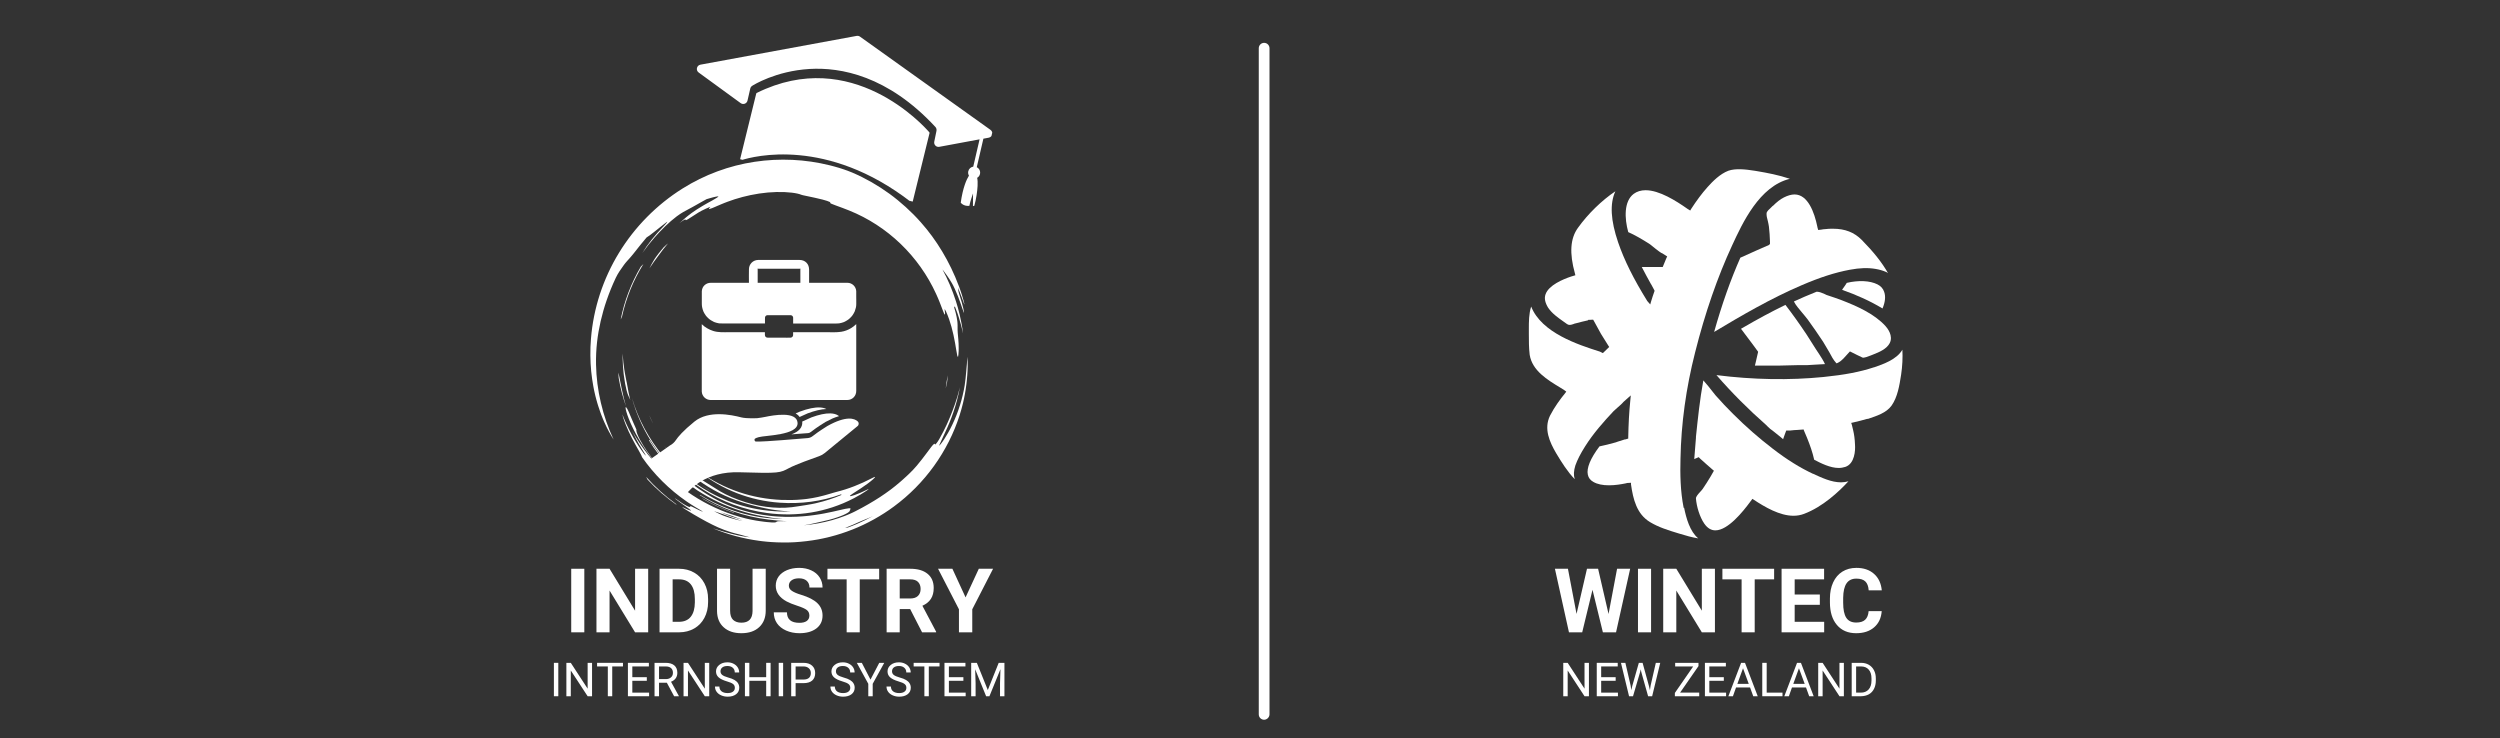 <svg xmlns="http://www.w3.org/2000/svg" xmlns:xlink="http://www.w3.org/1999/xlink" width="708" zoomAndPan="magnify" viewBox="0 0 531 156.75" height="209" preserveAspectRatio="xMidYMid meet" version="1.0"><rect x="0" y="0" width="531" height="156.75" fill="#333333" stroke="none"/><defs><g/><clipPath id="bd70cf3f6b"><path d="M 125.391 33.91 L 204.922 33.91 L 204.922 93.391 L 125.391 93.391 Z M 125.391 33.91 " clip-rule="nonzero"/></clipPath><clipPath id="4395f9c0a7"><path d="M 132.188 75.75 L 205.504 75.75 L 205.504 115.227 L 132.188 115.227 Z M 132.188 75.75 " clip-rule="nonzero"/></clipPath><clipPath id="317f19f7d7"><path d="M 148 7 L 211 7 L 211 44 L 148 44 Z M 148 7 " clip-rule="nonzero"/></clipPath><clipPath id="808f31fbc5"><path d="M 151.363 0 L 213.902 15.355 L 206.406 45.898 L 143.863 30.543 Z M 151.363 0 " clip-rule="nonzero"/></clipPath><clipPath id="1e629b70df"><path d="M 151.363 0 L 213.902 15.355 L 206.406 45.898 L 143.863 30.543 Z M 151.363 0 " clip-rule="nonzero"/></clipPath><clipPath id="0efaef61e8"><path d="M 137.879 87.914 L 182.387 87.914 L 182.387 105.203 L 137.879 105.203 Z M 137.879 87.914 " clip-rule="nonzero"/></clipPath><clipPath id="8beaf64a42"><path d="M 168 86.48 L 176 86.48 L 176 89 L 168 89 Z M 168 86.48 " clip-rule="nonzero"/></clipPath><clipPath id="60a1c8f93e"><path d="M 149.047 68 L 181.996 68 L 181.996 85 L 149.047 85 Z M 149.047 68 " clip-rule="nonzero"/></clipPath><clipPath id="562ce4ec05"><path d="M 149.047 55.211 L 181.996 55.211 L 181.996 69 L 149.047 69 Z M 149.047 55.211 " clip-rule="nonzero"/></clipPath><clipPath id="f30cd97141"><path d="M 324.727 35.945 L 381 35.945 L 381 115 L 324.727 115 Z M 324.727 35.945 " clip-rule="nonzero"/></clipPath></defs><g clip-path="url(#bd70cf3f6b)"><path fill="#ffffff" d="M 204.562 70.84 C 204.363 69.281 204.109 68.023 203.852 66.918 C 203.781 66.641 203.723 66.375 203.652 66.117 C 203.586 65.855 203.52 65.605 203.453 65.355 C 203.379 65.113 203.309 64.871 203.238 64.633 C 203.172 64.391 203.094 64.16 203.02 63.926 C 202.277 61.598 201.332 59.355 200.168 57.215 C 200.258 57.328 200.344 57.441 200.43 57.555 C 200.516 57.668 200.598 57.781 200.68 57.895 C 200.848 58.117 201.016 58.344 201.176 58.578 C 201.34 58.816 201.512 59.055 201.676 59.316 C 201.84 59.578 202.02 59.852 202.191 60.156 C 202.531 60.723 203.078 61.926 203.5 63.012 C 203.895 64.039 204.188 64.879 204.383 65.473 C 204.586 66.062 204.699 66.406 204.742 66.434 C 204.762 66.449 204.766 66.383 204.742 66.234 C 204.727 66.086 204.68 65.855 204.609 65.531 C 204.469 64.883 204.211 63.875 203.742 62.477 C 203.633 62.145 203.582 61.926 203.555 61.727 C 203.527 61.531 203.523 61.363 203.473 61.148 C 203.594 61.414 203.695 61.676 203.797 61.918 C 203.898 62.16 203.984 62.391 204.066 62.609 C 204.148 62.824 204.23 63.023 204.297 63.207 C 204.363 63.395 204.426 63.562 204.48 63.715 C 204.594 64.02 204.672 64.262 204.734 64.43 C 204.797 64.598 204.836 64.691 204.852 64.707 C 204.879 64.738 204.828 64.457 204.656 63.824 C 204.57 63.508 204.461 63.102 204.301 62.609 C 204.223 62.363 204.137 62.094 204.035 61.801 C 203.934 61.512 203.828 61.195 203.699 60.859 C 202.68 58.125 201.477 55.672 200.125 53.418 C 198.773 51.164 197.27 49.113 195.582 47.215 C 194.562 46.059 193.488 44.984 192.375 43.973 C 191.262 42.965 190.105 42.016 188.895 41.137 C 187.684 40.258 186.426 39.445 185.113 38.691 C 183.801 37.945 182.43 37.254 180.996 36.645 C 180.711 36.523 180.375 36.387 180.008 36.254 C 179.641 36.121 179.242 35.977 178.824 35.848 C 178.617 35.781 178.406 35.715 178.191 35.645 C 177.977 35.586 177.762 35.523 177.543 35.461 C 177.438 35.43 177.328 35.398 177.219 35.367 C 177.113 35.34 177.004 35.312 176.895 35.281 C 176.68 35.227 176.469 35.172 176.262 35.117 C 173.668 34.473 171.008 34.082 168.328 33.957 C 165.652 33.832 162.949 33.961 160.27 34.367 C 157.59 34.773 154.938 35.449 152.367 36.402 C 149.797 37.352 147.312 38.57 144.973 40.043 C 139.488 43.48 134.828 48.199 131.465 53.711 C 129.777 56.465 128.422 59.418 127.418 62.484 C 126.422 65.551 125.777 68.73 125.523 71.93 C 125.422 73.148 125.379 74.34 125.395 75.5 C 125.406 76.656 125.465 77.781 125.57 78.867 C 125.68 79.953 125.828 81 126.012 82 C 126.059 82.25 126.109 82.5 126.156 82.746 C 126.184 82.867 126.207 82.988 126.234 83.109 C 126.262 83.23 126.289 83.352 126.316 83.473 C 126.371 83.711 126.422 83.949 126.48 84.18 C 126.543 84.414 126.602 84.645 126.664 84.871 C 126.719 85.102 126.789 85.324 126.852 85.547 C 126.918 85.766 126.98 85.984 127.051 86.199 C 127.188 86.629 127.32 87.051 127.473 87.453 C 127.543 87.656 127.613 87.855 127.691 88.055 C 127.766 88.25 127.844 88.441 127.918 88.633 C 127.957 88.727 127.992 88.82 128.031 88.914 C 128.07 89.008 128.109 89.102 128.148 89.191 C 128.227 89.375 128.305 89.555 128.383 89.734 C 129.012 91.148 129.684 92.355 130.324 93.352 C 129.172 90.879 128.254 88.246 127.625 85.555 C 126.992 82.863 126.648 80.117 126.598 77.438 C 126.535 74.145 126.902 71.184 127.578 68.223 C 127.922 66.742 128.34 65.258 128.867 63.734 C 129.398 62.211 130.02 60.641 130.797 59.004 C 131.266 58.012 131.879 57.172 132.406 56.434 C 132.484 56.32 132.559 56.219 132.633 56.125 C 132.703 56.027 132.773 55.941 132.84 55.859 C 132.977 55.695 133.098 55.551 133.219 55.414 C 133.344 55.277 133.465 55.145 133.594 55.004 C 133.723 54.859 133.855 54.707 134.008 54.531 C 134.16 54.355 134.324 54.152 134.52 53.914 C 134.617 53.793 134.719 53.664 134.832 53.523 C 134.941 53.383 135.059 53.23 135.191 53.07 C 135.32 52.906 135.461 52.73 135.609 52.539 C 135.758 52.352 135.922 52.148 136.098 51.93 C 136.449 51.492 136.855 50.996 137.336 50.434 C 137.719 50.211 138.215 49.844 138.902 49.293 C 139.598 48.75 140.477 48.023 141.652 47.129 C 141.785 47.027 141.738 47.125 141.594 47.32 C 141.52 47.414 141.422 47.535 141.305 47.664 C 141.191 47.793 141.066 47.938 140.93 48.074 C 140.078 48.945 139.223 49.895 138.449 50.863 C 137.672 51.828 136.98 52.816 136.43 53.734 C 137.227 52.605 138.098 51.508 139 50.48 C 139.727 49.652 140.504 48.824 141.305 48.051 C 142.105 47.281 142.926 46.566 143.719 45.969 C 144.777 45.184 145.438 44.859 146.277 44.41 C 146.383 44.355 146.488 44.297 146.602 44.234 C 146.715 44.172 146.832 44.109 146.953 44.047 C 147.199 43.91 147.465 43.762 147.766 43.594 C 147.918 43.508 148.074 43.418 148.242 43.324 C 148.414 43.23 148.594 43.129 148.781 43.02 C 148.973 42.91 149.176 42.801 149.391 42.68 C 149.5 42.621 149.609 42.559 149.723 42.496 C 149.84 42.43 149.957 42.367 150.078 42.301 C 150.293 42.242 150.523 42.168 150.762 42.102 C 151 42.035 151.238 41.969 151.465 41.906 C 151.922 41.793 152.32 41.703 152.535 41.703 C 152.656 41.707 152.551 41.809 152.312 41.973 C 152.07 42.137 151.691 42.352 151.27 42.59 C 150.961 42.754 150.621 42.945 150.254 43.145 C 150.074 43.246 149.891 43.355 149.699 43.461 C 149.605 43.516 149.508 43.57 149.414 43.625 C 149.316 43.684 149.223 43.738 149.125 43.797 C 148.355 44.25 147.586 44.754 146.941 45.215 C 145.891 45.98 145.133 46.652 144.297 47.414 C 144.473 47.273 144.625 47.164 144.758 47.066 C 144.891 46.973 145.004 46.895 145.098 46.832 C 145.285 46.711 145.402 46.652 145.48 46.629 C 145.629 46.582 145.605 46.676 145.637 46.727 C 145.668 46.777 145.75 46.785 146.117 46.566 C 146.488 46.355 147.125 45.902 148.344 45.141 C 148.512 45.039 148.762 44.898 149.035 44.754 C 149.316 44.613 149.621 44.461 149.906 44.332 C 150.191 44.207 150.449 44.094 150.629 44.023 C 150.812 43.957 150.918 43.922 150.891 43.949 C 150.531 44.289 150.512 44.422 150.727 44.379 C 150.836 44.363 151.008 44.305 151.234 44.215 C 151.344 44.172 151.469 44.117 151.609 44.059 C 151.746 44 151.898 43.938 152.062 43.867 C 152.145 43.828 152.227 43.793 152.312 43.754 C 152.402 43.719 152.492 43.68 152.586 43.641 C 152.77 43.559 152.969 43.477 153.172 43.391 C 153.379 43.305 153.598 43.219 153.82 43.125 C 154.043 43.035 154.281 42.949 154.52 42.855 C 155.488 42.492 156.582 42.133 157.727 41.836 C 158.781 41.559 159.984 41.301 161.223 41.113 C 162.461 40.926 163.734 40.812 164.93 40.785 C 166.121 40.754 167.234 40.809 168.145 40.918 C 169.055 41.023 169.762 41.188 170.164 41.355 C 170.203 41.375 170.262 41.391 170.344 41.414 C 170.418 41.434 170.516 41.457 170.625 41.484 C 170.734 41.508 170.859 41.535 170.996 41.562 C 171.066 41.578 171.137 41.594 171.211 41.609 C 171.281 41.625 171.359 41.641 171.438 41.656 C 171.746 41.723 172.086 41.789 172.434 41.867 C 172.605 41.906 172.781 41.941 172.953 41.977 C 173.125 42.016 173.297 42.055 173.461 42.094 C 174.367 42.293 175.148 42.492 175.668 42.668 C 175.93 42.758 176.129 42.832 176.246 42.898 C 176.363 42.961 176.398 43.016 176.34 43.051 C 176.266 43.094 176.367 43.176 176.59 43.277 C 176.816 43.375 177.156 43.512 177.566 43.656 C 178.383 43.953 179.453 44.34 180.352 44.707 C 184.391 46.328 188.133 48.758 191.289 51.797 C 194.449 54.832 197.023 58.469 198.828 62.426 C 198.957 62.719 199.105 63.027 199.238 63.352 C 199.305 63.516 199.375 63.676 199.441 63.84 C 199.508 64.004 199.57 64.168 199.637 64.328 C 199.895 64.977 200.121 65.594 200.301 66.051 C 200.391 66.281 200.465 66.473 200.527 66.605 C 200.59 66.738 200.645 66.812 200.676 66.816 C 200.711 66.82 200.73 66.746 200.727 66.586 C 200.723 66.426 200.707 66.176 200.645 65.82 C 200.594 65.516 200.746 65.75 200.953 66.191 C 201.051 66.414 201.172 66.688 201.281 66.977 C 201.391 67.262 201.504 67.562 201.598 67.828 C 201.941 68.801 202.258 69.969 202.516 71.133 C 202.773 72.293 202.965 73.449 203.117 74.391 C 203.203 74.879 203.262 75.285 203.324 75.531 C 203.387 75.773 203.445 75.863 203.5 75.727 C 203.523 75.656 203.547 75.527 203.566 75.336 C 203.586 75.145 203.613 74.891 203.617 74.559 C 203.621 74.391 203.625 74.207 203.625 74.004 C 203.629 73.801 203.617 73.578 203.613 73.332 C 203.609 73.211 203.605 73.086 203.602 72.953 C 203.594 72.82 203.582 72.684 203.574 72.539 C 203.566 72.398 203.555 72.25 203.547 72.094 C 203.535 71.941 203.516 71.781 203.504 71.617 C 203.352 70.109 203.387 69.703 203.391 69.078 C 203.387 68.922 203.383 68.754 203.367 68.551 C 203.359 68.449 203.352 68.34 203.336 68.219 C 203.316 68.102 203.301 67.969 203.273 67.824 C 203.254 67.68 203.227 67.52 203.191 67.348 C 203.156 67.176 203.113 66.984 203.066 66.777 C 203.043 66.676 203.016 66.566 202.988 66.453 C 202.961 66.34 202.93 66.223 202.895 66.102 C 202.828 65.855 202.758 65.59 202.664 65.305 C 202.734 65.273 202.707 64.848 202.891 65.289 C 202.961 65.457 203.027 65.633 203.094 65.816 C 203.164 65.996 203.234 66.184 203.309 66.379 C 203.371 66.574 203.441 66.777 203.516 66.988 C 203.547 67.094 203.586 67.199 203.621 67.309 C 203.656 67.418 203.688 67.531 203.723 67.645 C 204.008 68.551 204.293 69.602 204.562 70.84 " fill-opacity="1" fill-rule="nonzero"/></g><g clip-path="url(#4395f9c0a7)"><path fill="#ffffff" d="M 153.125 108.812 C 153.301 108.891 153.48 108.969 153.656 109.051 C 153.836 109.129 154.016 109.203 154.195 109.281 C 154.551 109.434 154.922 109.566 155.293 109.703 C 155.484 109.766 155.68 109.828 155.875 109.887 C 155.973 109.918 156.07 109.945 156.172 109.977 C 156.27 110.004 156.367 110.031 156.469 110.055 C 156.668 110.109 156.867 110.164 157.066 110.215 C 157.266 110.262 157.465 110.312 157.664 110.359 C 157.473 110.297 157.277 110.234 157.082 110.168 C 156.887 110.105 156.695 110.035 156.5 109.965 C 156.398 109.93 156.301 109.895 156.203 109.859 C 156.105 109.824 156.004 109.785 155.906 109.746 C 155.707 109.672 155.504 109.598 155.301 109.516 C 155.07 109.445 154.859 109.383 154.66 109.324 C 154.461 109.266 154.277 109.203 154.102 109.145 C 153.75 109.035 153.438 108.922 153.125 108.812 Z M 182.703 110.766 C 181.652 111.246 180.594 111.723 179.508 112.133 C 179.715 112.098 179.898 112.105 180.141 112.02 C 180.32 111.953 180.504 111.883 180.688 111.816 C 180.781 111.781 180.875 111.746 180.969 111.711 C 181.059 111.672 181.152 111.633 181.25 111.598 C 181.438 111.52 181.633 111.441 181.832 111.359 C 182.031 111.273 182.234 111.184 182.445 111.09 C 183.289 110.715 184.258 110.254 185.441 109.602 C 185.352 109.645 185.262 109.688 185.176 109.727 C 185.09 109.766 185.004 109.801 184.926 109.836 C 184.766 109.906 184.613 109.973 184.477 110.035 C 184.199 110.152 183.957 110.246 183.746 110.332 C 183.641 110.375 183.543 110.418 183.449 110.457 C 183.355 110.492 183.266 110.527 183.18 110.562 C 183.012 110.629 182.855 110.695 182.703 110.766 Z M 153.637 109.238 C 152.852 108.941 152.309 108.812 151.668 108.578 C 151.754 108.625 151.84 108.668 151.926 108.715 C 152.016 108.758 152.102 108.801 152.191 108.844 C 152.367 108.93 152.543 109.02 152.719 109.105 C 152.895 109.188 153.07 109.266 153.25 109.344 C 153.336 109.383 153.426 109.422 153.512 109.457 C 153.602 109.496 153.688 109.527 153.777 109.562 C 153.996 109.641 154.211 109.723 154.449 109.801 C 154.688 109.875 154.945 109.957 155.246 110.051 C 155.852 110.223 156.625 110.445 157.766 110.695 C 156.57 110.352 155.73 110.039 155.09 109.797 C 154.449 109.555 154.012 109.371 153.637 109.238 Z M 139.992 99.195 C 142.375 101.77 145.148 104.043 148.238 105.906 C 149.012 106.367 149.801 106.812 150.613 107.219 C 151.426 107.629 152.254 108.012 153.098 108.367 C 154.793 109.066 156.547 109.66 158.359 110.109 C 159.094 110.301 159.848 110.441 160.602 110.574 L 161.172 110.66 L 161.453 110.703 L 161.738 110.742 C 161.93 110.77 162.117 110.793 162.309 110.82 C 162.5 110.84 162.688 110.863 162.879 110.883 C 163.82 110.988 164.309 110.992 164.574 110.969 C 164.836 110.945 164.871 110.895 164.914 110.844 C 164.957 110.793 165.008 110.746 165.289 110.719 C 165.434 110.707 165.633 110.699 165.922 110.699 C 166.066 110.695 166.23 110.695 166.422 110.695 C 166.613 110.699 166.832 110.703 167.078 110.699 C 165.801 110.648 164.613 110.512 163.262 110.355 C 160.676 110.055 158.113 109.465 155.652 108.594 C 153.188 107.719 150.82 106.574 148.625 105.168 L 148.727 105.121 L 148.965 105.27 L 149.211 105.414 L 149.695 105.699 C 150.023 105.879 150.348 106.07 150.684 106.242 C 151.344 106.598 152.023 106.922 152.707 107.234 C 154.086 107.848 155.504 108.383 156.969 108.816 C 158.426 109.254 159.934 109.586 161.469 109.832 C 162.238 109.945 163.012 110.047 163.801 110.109 C 164.191 110.148 164.586 110.168 164.98 110.195 C 165.18 110.203 165.379 110.211 165.578 110.219 L 165.875 110.23 C 165.977 110.234 166.078 110.234 166.176 110.234 C 163.277 109.977 160.266 109.43 157.215 108.461 C 154.164 107.492 151.07 106.09 148.102 104.148 C 146.031 102.797 144.109 101.195 142.383 99.406 L 142.223 99.238 L 142.062 99.066 L 141.746 98.723 C 141.535 98.496 141.332 98.258 141.125 98.027 C 140.926 97.789 140.723 97.551 140.527 97.312 L 140.09 96.766 L 139.949 96.578 C 139.191 95.594 138.484 94.566 137.836 93.508 L 137.973 93.449 C 139.746 96.285 141.938 98.852 144.453 101.043 L 144.422 100.906 C 142.031 98.789 139.938 96.336 138.207 93.59 C 136.48 90.844 135.117 87.805 134.227 84.523 C 134.906 86.816 135.812 88.992 136.91 91.043 C 138.012 93.09 139.305 95.008 140.77 96.793 C 142.234 98.578 143.863 100.234 145.664 101.738 C 147.465 103.238 149.426 104.598 151.555 105.781 C 152.219 106.148 152.91 106.5 153.625 106.832 C 154.344 107.156 155.082 107.469 155.84 107.746 C 157.359 108.305 158.953 108.762 160.586 109.094 C 161.402 109.258 162.223 109.402 163.055 109.5 L 163.363 109.543 L 163.676 109.574 C 163.883 109.598 164.09 109.621 164.297 109.641 C 164.508 109.656 164.715 109.672 164.922 109.691 C 165.129 109.711 165.336 109.715 165.547 109.73 C 165.961 109.758 166.375 109.766 166.789 109.781 C 166.996 109.781 167.203 109.785 167.41 109.785 L 167.719 109.789 L 168.027 109.781 C 168.848 109.777 169.664 109.73 170.465 109.672 C 170.68 109.652 170.895 109.637 171.102 109.617 C 171.312 109.594 171.52 109.574 171.723 109.555 C 171.824 109.543 171.926 109.531 172.023 109.52 C 172.125 109.508 172.227 109.496 172.324 109.48 C 172.52 109.457 172.715 109.434 172.91 109.406 C 173.289 109.348 173.664 109.301 174.023 109.238 C 174.199 109.207 174.379 109.18 174.551 109.148 C 174.723 109.117 174.895 109.086 175.059 109.055 C 176.391 108.805 177.512 108.543 178.391 108.336 C 178.5 108.312 178.605 108.289 178.711 108.266 C 178.812 108.242 178.91 108.215 179.008 108.195 C 179.195 108.152 179.371 108.113 179.531 108.082 C 179.848 108.016 180.102 107.973 180.289 107.961 C 180.668 107.934 180.773 108.02 180.57 108.254 C 180.434 108.406 180.684 108.488 180.152 108.852 C 180.086 108.898 180.008 108.945 179.914 109 C 179.82 109.055 179.711 109.109 179.586 109.172 C 179.461 109.234 179.316 109.305 179.156 109.379 C 178.992 109.449 178.809 109.523 178.605 109.605 C 177.785 109.926 176.605 110.324 174.895 110.699 C 174.598 110.758 174.281 110.832 173.945 110.914 C 173.777 110.953 173.605 110.992 173.43 111.031 C 173.344 111.051 173.254 111.074 173.164 111.094 C 173.078 111.113 172.988 111.133 172.898 111.152 C 172.719 111.191 172.535 111.234 172.352 111.273 C 172.172 111.312 171.984 111.348 171.801 111.383 C 171.438 111.461 171.07 111.52 170.715 111.574 C 172.762 111.398 174.848 111.008 176.742 110.477 C 177.688 110.211 178.586 109.906 179.414 109.59 C 179.621 109.508 179.824 109.426 180.023 109.348 C 180.219 109.262 180.414 109.18 180.602 109.098 C 180.789 109.016 180.973 108.93 181.148 108.848 C 181.324 108.762 181.496 108.68 181.66 108.598 C 182.664 108.09 183.582 107.59 184.441 107.09 C 185.305 106.594 186.109 106.098 186.883 105.598 C 187.648 105.094 188.387 104.582 189.105 104.047 C 189.824 103.512 190.523 102.945 191.219 102.34 C 191.383 102.195 191.539 102.055 191.699 101.918 C 191.855 101.777 192.008 101.641 192.16 101.5 C 192.316 101.367 192.465 101.227 192.609 101.09 C 192.758 100.949 192.906 100.816 193.051 100.676 C 193.633 100.121 194.188 99.547 194.734 98.898 C 195.578 97.895 196.207 97.055 196.703 96.391 C 197.199 95.727 197.559 95.23 197.828 94.891 C 197.969 94.719 198.078 94.586 198.172 94.484 C 198.266 94.387 198.34 94.32 198.402 94.285 C 198.523 94.219 198.582 94.27 198.598 94.402 C 198.605 94.465 198.73 94.355 198.906 94.148 C 198.988 94.043 199.086 93.91 199.188 93.766 C 199.289 93.617 199.398 93.453 199.492 93.281 C 200.191 92.055 200.66 91.094 201.039 90.285 C 201.133 90.078 201.219 89.883 201.305 89.695 C 201.344 89.602 201.387 89.508 201.426 89.418 C 201.465 89.328 201.504 89.234 201.543 89.148 C 201.617 88.969 201.691 88.793 201.766 88.621 C 201.836 88.449 201.906 88.277 201.977 88.105 C 202.258 87.414 202.527 86.703 202.848 85.789 C 203.16 84.879 203.52 83.766 203.887 82.25 C 203.535 84.156 203.07 85.863 202.531 87.453 C 201.996 89.047 201.375 90.52 200.691 91.961 C 200.582 92.191 200.445 92.48 200.309 92.785 C 200.168 93.09 200.02 93.406 199.891 93.695 C 199.625 94.262 199.426 94.711 199.477 94.668 C 199.57 94.602 199.715 94.441 199.902 94.199 C 199.996 94.078 200.105 93.938 200.215 93.777 C 200.328 93.617 200.449 93.438 200.578 93.242 C 201.09 92.457 201.707 91.391 202.293 90.156 C 202.883 88.918 203.449 87.516 203.891 86.082 C 204.34 84.652 204.68 83.199 204.891 81.895 C 205.051 80.914 205.141 79.848 205.223 78.93 C 205.328 77.828 205.418 76.836 205.461 75.789 C 205.48 76.121 205.504 76.422 205.523 76.742 C 205.539 77.062 205.543 77.398 205.539 77.793 L 205.516 78.441 L 205.504 78.77 L 205.445 79.742 L 205.387 80.395 L 205.359 80.719 L 205.324 81.043 C 205.301 81.262 205.273 81.477 205.25 81.695 C 205.219 81.91 205.191 82.129 205.16 82.344 L 205.113 82.672 L 205.062 82.996 C 205.023 83.211 204.988 83.43 204.953 83.648 C 204.91 83.863 204.867 84.082 204.828 84.297 C 204.805 84.406 204.785 84.516 204.762 84.625 L 204.691 84.949 C 204.641 85.164 204.598 85.383 204.547 85.598 C 204.336 86.465 204.098 87.332 203.82 88.199 C 202.598 92.023 200.754 95.668 198.391 98.957 C 196.027 102.246 193.137 105.176 189.852 107.594 C 188.508 108.594 187.086 109.492 185.621 110.312 C 184.883 110.715 184.141 111.109 183.379 111.465 C 183 111.648 182.613 111.812 182.23 111.988 C 182.039 112.07 181.844 112.148 181.648 112.23 C 181.453 112.312 181.262 112.395 181.062 112.469 C 179.5 113.086 177.895 113.613 176.262 114.023 C 176.055 114.074 175.852 114.125 175.648 114.176 L 175.031 114.312 L 174.723 114.379 L 174.414 114.441 L 173.793 114.566 C 172.965 114.711 172.129 114.848 171.293 114.941 C 170.457 115.047 169.617 115.113 168.777 115.168 L 168.145 115.195 L 167.828 115.207 L 167.512 115.215 L 166.883 115.227 C 166.672 115.227 166.461 115.223 166.25 115.223 C 165.406 115.223 164.566 115.18 163.723 115.125 L 163.094 115.074 L 162.777 115.047 L 162.465 115.012 L 161.832 114.945 L 161.207 114.863 C 157.859 114.414 154.566 113.516 151.441 112.223 C 151.633 112.281 151.832 112.34 152.035 112.402 C 152.137 112.434 152.238 112.469 152.344 112.5 C 152.449 112.531 152.555 112.562 152.66 112.598 C 152.875 112.66 153.094 112.727 153.312 112.797 C 153.535 112.863 153.762 112.93 153.992 112.996 C 154.906 113.258 155.863 113.52 156.801 113.723 C 157.039 113.777 157.262 113.816 157.477 113.855 C 157.695 113.895 157.898 113.934 158.102 113.965 C 158.512 114.023 158.898 114.082 159.316 114.129 C 158.918 114.039 158.457 113.902 158.031 113.789 C 157.609 113.664 157.227 113.559 156.98 113.5 C 155.781 113.23 154.777 112.906 153.863 112.562 C 153.406 112.395 152.977 112.207 152.551 112.027 C 152.133 111.832 151.719 111.648 151.309 111.441 C 150.484 111.035 149.66 110.59 148.742 110.074 C 147.824 109.559 146.816 108.969 145.645 108.234 C 145.441 108.105 145.285 108.004 145.168 107.926 C 145.055 107.848 144.984 107.793 144.945 107.758 C 144.863 107.688 144.918 107.699 145.047 107.758 C 145.176 107.816 145.383 107.91 145.605 108.016 C 145.832 108.121 146.074 108.234 146.281 108.316 C 146.695 108.484 146.953 108.551 146.594 108.258 C 146.504 108.184 146.375 108.09 146.203 107.965 C 146.031 107.84 145.816 107.688 145.547 107.5 C 145.02 107.121 144.281 106.609 143.332 105.871 C 143.426 105.906 143.477 105.887 143.617 105.992 C 144.688 106.785 145.387 107.199 145.824 107.43 C 146.266 107.656 146.441 107.699 146.523 107.672 C 146.688 107.625 146.457 107.332 147.141 107.699 C 148.215 108.262 148.836 108.523 149.105 108.629 C 149.379 108.727 149.305 108.66 149.016 108.488 C 148.871 108.398 148.676 108.281 148.441 108.148 C 148.207 108.016 147.941 107.852 147.652 107.68 C 147.363 107.508 147.062 107.316 146.754 107.121 C 146.602 107.023 146.449 106.922 146.297 106.82 C 146.145 106.719 145.992 106.621 145.848 106.516 C 142.152 103.977 138.922 100.762 136.359 97.086 C 136.215 96.523 135.16 94.898 134.211 93.043 C 133.734 92.117 133.277 91.145 132.926 90.254 C 132.832 90.031 132.754 89.812 132.676 89.605 C 132.641 89.5 132.602 89.398 132.566 89.301 C 132.531 89.199 132.5 89.102 132.469 89.008 C 132.41 88.816 132.352 88.637 132.305 88.473 C 132.258 88.305 132.223 88.148 132.191 88.012 C 132.449 88.695 132.746 89.371 133.047 90.047 C 133.359 90.715 133.676 91.379 134.027 92.023 C 134.367 92.672 134.738 93.301 135.109 93.914 C 135.203 94.066 135.301 94.215 135.398 94.367 C 135.496 94.516 135.586 94.668 135.688 94.816 C 135.887 95.109 136.078 95.402 136.285 95.684 C 136.406 95.852 136.52 96.008 136.621 96.145 C 136.723 96.281 136.816 96.398 136.895 96.492 C 137.055 96.684 137.152 96.793 137.18 96.793 C 137.203 96.793 137.152 96.684 137.008 96.438 C 136.855 96.199 136.621 95.82 136.285 95.273 C 135.488 93.973 134.754 92.594 134.227 91.457 C 135.82 94.336 137.781 96.953 140.035 99.25 L 139.992 99.195 " fill-opacity="1" fill-rule="nonzero"/></g><path fill="#ffffff" d="M 140.5 95.699 C 141.004 96.391 141.566 97.098 142.191 97.809 C 142.812 98.523 143.496 99.246 144.238 99.957 C 145.719 101.383 147.445 102.77 149.383 104.004 C 150.352 104.625 151.371 105.207 152.438 105.738 C 153.5 106.266 154.609 106.746 155.75 107.172 C 156.891 107.594 158.062 107.957 159.258 108.258 C 160.449 108.559 161.664 108.789 162.887 108.957 C 164.516 109.184 166.109 109.27 167.676 109.258 C 169.238 109.23 170.777 109.105 172.305 108.852 C 173.828 108.602 175.344 108.23 176.855 107.734 C 177.613 107.484 178.367 107.199 179.125 106.883 C 179.879 106.562 180.633 106.203 181.391 105.812 C 182.492 105.227 183.25 104.762 183.742 104.438 C 183.863 104.359 183.973 104.289 184.062 104.227 C 184.156 104.16 184.23 104.105 184.293 104.062 C 184.418 103.969 184.484 103.914 184.496 103.891 C 184.527 103.844 184.352 103.918 184.02 104.078 C 183.852 104.156 183.645 104.254 183.402 104.367 C 183.281 104.426 183.148 104.484 183.012 104.547 C 182.871 104.605 182.727 104.672 182.57 104.738 C 181.762 105.078 181.188 105.27 180.855 105.344 C 180.523 105.418 180.438 105.379 180.594 105.23 C 180.75 105.086 181.152 104.824 181.777 104.422 C 182.402 104.023 183.254 103.477 184.285 102.723 C 185.332 101.953 185.773 101.504 185.844 101.363 C 185.91 101.215 185.59 101.348 185.047 101.641 C 182.812 102.805 180.262 103.844 177.578 104.504 C 177.512 104.52 177.438 104.543 177.352 104.566 C 177.262 104.594 177.168 104.617 177.062 104.648 C 176.855 104.707 176.621 104.785 176.371 104.852 C 176.121 104.926 175.859 105.004 175.598 105.074 C 175.469 105.109 175.34 105.148 175.215 105.184 C 175.09 105.215 174.969 105.25 174.852 105.281 C 174.473 105.387 174.094 105.473 173.723 105.559 C 173.344 105.637 172.973 105.719 172.598 105.781 C 172.227 105.852 171.855 105.898 171.484 105.957 C 171.301 105.977 171.113 106 170.93 106.023 C 170.746 106.047 170.562 106.062 170.379 106.078 C 168.91 106.219 167.457 106.234 166.012 106.184 C 163.023 106.055 159.98 105.535 157.008 104.535 C 154.039 103.535 151.137 102.066 148.492 100.117 C 150.895 102.051 153.617 103.617 156.516 104.746 C 159.41 105.871 162.48 106.551 165.582 106.77 C 167.824 106.93 170.047 106.863 172.23 106.57 C 174.418 106.277 176.566 105.75 178.66 104.992 L 178.719 105.133 C 177.023 105.852 175.25 106.43 173.473 106.84 C 173.383 106.863 173.297 106.883 173.207 106.902 C 173.117 106.922 173.027 106.941 172.938 106.961 C 172.75 106.996 172.566 107.039 172.375 107.074 C 171.996 107.145 171.609 107.219 171.242 107.273 C 170.508 107.395 169.84 107.477 169.43 107.551 C 168.602 107.695 167.738 107.797 166.844 107.836 C 165.949 107.875 165.031 107.863 164.094 107.789 C 162.223 107.652 160.293 107.273 158.371 106.672 C 157.398 106.367 156.363 105.996 155.422 105.59 C 154.48 105.188 153.629 104.754 153.008 104.387 C 151.977 103.762 151.18 103.246 150.336 102.719 C 149.488 102.191 148.59 101.652 147.406 100.887 C 147.23 100.777 147.043 100.641 146.836 100.492 C 146.625 100.344 146.406 100.168 146.168 99.98 C 146.109 99.934 146.051 99.887 145.988 99.836 C 145.926 99.785 145.867 99.734 145.805 99.684 C 145.68 99.578 145.551 99.469 145.422 99.355 C 145.293 99.242 145.16 99.121 145.023 99 C 144.957 98.941 144.887 98.879 144.82 98.816 C 144.75 98.75 144.684 98.688 144.613 98.621 C 144.473 98.488 144.328 98.355 144.188 98.211 C 144.047 98.07 143.902 97.926 143.754 97.777 C 143.609 97.629 143.461 97.473 143.312 97.316 C 143.16 97.164 143.016 96.996 142.867 96.832 C 142.266 96.168 141.656 95.441 141.059 94.656 C 142.242 96.32 143.551 97.816 144.938 99.152 C 146.324 100.484 147.789 101.66 149.312 102.68 C 150.832 103.699 152.402 104.574 154.008 105.297 C 154.809 105.66 155.617 105.992 156.434 106.289 C 157.254 106.582 158.074 106.844 158.902 107.07 C 159.074 107.117 159.238 107.164 159.402 107.207 C 159.566 107.254 159.73 107.293 159.895 107.336 C 160.055 107.379 160.215 107.422 160.379 107.461 C 160.539 107.504 160.699 107.543 160.863 107.582 L 161.105 107.641 C 161.188 107.66 161.266 107.68 161.348 107.699 C 161.512 107.734 161.676 107.773 161.844 107.812 C 162.008 107.848 162.176 107.883 162.348 107.922 C 162.516 107.957 162.688 107.996 162.863 108.027 C 163.039 108.059 163.219 108.094 163.398 108.129 C 163.582 108.164 163.77 108.191 163.961 108.227 C 164.148 108.258 164.344 108.289 164.543 108.316 C 164.746 108.344 164.949 108.375 165.16 108.402 C 166.004 108.508 166.941 108.59 168.008 108.625 C 164.762 108.754 161.633 108.41 158.758 107.695 C 158.578 107.652 158.398 107.602 158.219 107.555 C 158.043 107.508 157.863 107.465 157.688 107.414 C 157.336 107.309 156.988 107.211 156.645 107.098 C 155.953 106.879 155.285 106.633 154.629 106.379 C 153.32 105.859 152.078 105.281 150.914 104.641 C 149.75 104 148.656 103.316 147.645 102.594 C 146.629 101.875 145.691 101.121 144.828 100.355 C 143.098 98.82 141.668 97.23 140.5 95.699 " fill-opacity="1" fill-rule="nonzero"/><path fill="#ffffff" d="M 139.992 99.195 C 139.5 98.586 138.902 97.859 138.312 97.074 C 137.723 96.289 137.141 95.449 136.648 94.648 C 136.398 94.25 136.18 93.859 135.98 93.496 C 135.883 93.312 135.793 93.137 135.711 92.969 C 135.672 92.887 135.633 92.805 135.594 92.727 C 135.555 92.645 135.523 92.566 135.492 92.492 C 135.227 91.895 135.113 91.453 135.18 91.289 C 135.184 91.281 135.152 91.203 135.098 91.074 C 135.043 90.945 134.965 90.762 134.867 90.547 C 134.82 90.441 134.762 90.324 134.711 90.203 C 134.656 90.078 134.598 89.949 134.539 89.812 C 134.484 89.68 134.418 89.543 134.359 89.398 C 134.297 89.258 134.238 89.113 134.176 88.973 C 133.68 87.82 133.23 86.648 133.066 86.656 C 133.066 86.656 133.078 86.609 133.078 86.609 C 132.82 86.301 132.805 86.586 133.02 87.383 C 133.234 88.176 133.707 89.473 134.516 91.117 C 135.965 94.035 137.824 96.797 140.023 99.238 C 140.035 99.25 139.992 99.195 139.992 99.195 " fill-opacity="1" fill-rule="nonzero"/><path fill="#ffffff" d="M 132.25 75.09 C 132.25 75.332 132.25 75.562 132.25 75.789 C 132.254 76.016 132.258 76.238 132.262 76.453 C 132.266 76.668 132.277 76.879 132.289 77.082 C 132.297 77.285 132.305 77.484 132.316 77.68 C 132.348 78.066 132.367 78.434 132.406 78.781 C 132.422 78.953 132.438 79.125 132.453 79.289 C 132.477 79.453 132.496 79.613 132.512 79.77 C 132.672 81.027 132.863 82.023 133.082 82.906 C 133.145 83.164 133.211 83.379 133.273 83.566 C 133.34 83.754 133.406 83.914 133.469 84.066 C 133.598 84.363 133.734 84.609 133.871 84.934 C 133.793 84.629 133.711 84.301 133.641 83.961 C 133.605 83.793 133.566 83.625 133.531 83.457 C 133.5 83.289 133.469 83.121 133.438 82.957 C 133.312 82.301 133.211 81.703 133.133 81.312 C 133.105 81.195 133.078 81.078 133.055 80.961 C 133.031 80.844 133.008 80.727 132.984 80.613 C 132.941 80.383 132.891 80.156 132.852 79.926 C 132.809 79.699 132.77 79.469 132.727 79.238 C 132.688 79.008 132.648 78.77 132.609 78.527 C 132.465 77.559 132.324 76.48 132.25 75.09 " fill-opacity="1" fill-rule="nonzero"/><path fill="#ffffff" d="M 132.109 67.281 C 132.324 66.297 132.578 65.32 132.879 64.355 C 133.18 63.391 133.52 62.441 133.898 61.504 C 134.656 59.629 135.582 57.816 136.656 56.09 L 136.375 56.367 L 136.105 56.648 C 135.594 57.516 135.117 58.406 134.68 59.312 C 134.246 60.223 133.848 61.148 133.492 62.086 C 132.77 63.961 132.223 65.898 131.832 67.859 C 131.918 67.664 132.016 67.473 132.109 67.281 " fill-opacity="1" fill-rule="nonzero"/><path fill="#ffffff" d="M 133.078 86.609 C 133.078 86.609 133.066 86.656 133.066 86.656 C 132.637 85.223 132.312 83.824 132.047 82.547 C 131.781 81.27 131.574 80.113 131.371 79.152 C 131.367 79.137 131.367 79.188 131.367 79.277 C 131.367 79.32 131.367 79.375 131.367 79.434 C 131.367 79.492 131.371 79.555 131.371 79.621 C 131.383 79.887 131.395 80.18 131.406 80.266 C 131.77 82.469 132.332 84.57 133.078 86.609 " fill-opacity="1" fill-rule="nonzero"/><path fill="#ffffff" d="M 137.547 101.875 C 138.48 102.879 139.465 103.828 140.496 104.727 C 141.527 105.621 142.605 106.465 143.719 107.246 L 143.566 107.027 C 141.262 105.355 139.141 103.43 137.242 101.293 C 137.344 101.488 137.445 101.68 137.547 101.875 " fill-opacity="1" fill-rule="nonzero"/><path fill="#ffffff" d="M 155.918 108.895 C 154.754 108.512 153.605 108.07 152.488 107.566 C 151.371 107.059 150.277 106.492 149.219 105.871 L 149.195 105.93 C 150.254 106.551 151.348 107.117 152.469 107.621 C 153.59 108.129 154.734 108.57 155.902 108.957 L 155.918 108.895 " fill-opacity="1" fill-rule="nonzero"/><path fill="#ffffff" d="M 141.004 52.477 C 140.828 52.688 140.645 52.902 140.461 53.125 C 140.281 53.348 140.094 53.57 139.922 53.793 C 139.75 54.016 139.582 54.23 139.434 54.438 C 139.285 54.645 139.148 54.84 139.031 55.012 C 138.773 55.418 138.578 55.746 138.418 56.059 C 138.336 56.215 138.258 56.367 138.18 56.52 C 138.105 56.672 138.027 56.828 137.945 56.992 C 138.531 56.074 139.266 55.098 139.812 54.359 C 140.547 53.359 141.156 52.547 141.879 51.699 C 141.73 51.824 141.582 51.953 141.438 52.086 C 141.293 52.215 141.148 52.344 141.004 52.477 " fill-opacity="1" fill-rule="nonzero"/><path fill="#ffffff" d="M 149.121 103.18 C 149.344 103.328 149.574 103.469 149.805 103.613 C 150.031 103.758 150.266 103.895 150.5 104.031 C 150.695 104.148 150.902 104.246 151.105 104.352 C 150.637 104.094 150.176 103.82 149.723 103.539 C 149.523 103.414 149.316 103.305 149.121 103.18 " fill-opacity="1" fill-rule="nonzero"/><path fill="#ffffff" d="M 138.781 90.094 C 138.664 89.855 138.559 89.633 138.457 89.418 C 138.355 89.199 138.262 88.988 138.168 88.781 C 138.09 88.602 138 88.418 137.914 88.234 C 138 88.438 138.074 88.648 138.168 88.848 C 138.262 89.047 138.355 89.242 138.453 89.449 C 138.559 89.652 138.664 89.867 138.781 90.094 " fill-opacity="1" fill-rule="nonzero"/><path fill="#ffffff" d="M 201.305 79.723 C 201.27 79.93 201.234 80.133 201.191 80.336 C 201.148 80.539 201.113 80.746 201.082 80.953 C 201.004 81.453 200.953 81.961 200.871 82.465 C 200.922 82.262 200.977 82.059 201.023 81.852 C 201.07 81.648 201.113 81.438 201.152 81.227 C 201.191 80.98 201.215 80.73 201.242 80.48 C 201.27 80.227 201.285 79.973 201.305 79.723 " fill-opacity="1" fill-rule="nonzero"/><g clip-path="url(#317f19f7d7)"><g clip-path="url(#808f31fbc5)"><g clip-path="url(#1e629b70df)"><path fill="#ffffff" d="M 207.551 37.77 C 207.969 39.68 206.992 43.691 206.992 43.691 C 206.875 43.734 206.766 43.762 206.656 43.785 L 206.672 41.078 C 206.672 41.078 206.082 42.73 205.887 43.73 C 204.605 43.832 204.062 43.051 204.062 43.051 C 204.516 39.805 205.301 38.113 205.805 37.301 C 205.645 37.031 205.586 36.711 205.66 36.387 C 205.773 35.855 206.215 35.469 206.719 35.391 L 208.062 29.594 L 199.512 31.184 C 198.867 31.309 198.305 30.738 198.438 30.09 L 198.91 27.785 C 198.965 27.488 198.879 27.188 198.68 26.969 C 188.578 16.066 178.555 14.254 171.934 14.648 C 164.723 15.086 159.973 18.098 159.773 18.223 L 159.766 18.23 C 159.555 18.363 159.418 18.566 159.359 18.801 L 158.77 21.367 C 158.617 22.016 157.859 22.301 157.32 21.906 L 148.391 15.398 C 147.734 14.918 147.973 13.887 148.766 13.738 L 181.953 7.625 C 182.207 7.582 182.457 7.633 182.66 7.781 L 210.379 27.582 C 211.047 28.055 210.816 29.094 210.008 29.246 L 208.871 29.457 L 207.465 35.52 C 207.984 35.766 208.281 36.352 208.152 36.934 C 208.082 37.301 207.848 37.594 207.551 37.77 Z M 160.734 19.738 C 160.68 19.766 160.637 19.82 160.621 19.887 L 157.215 33.746 C 157.176 33.914 157.332 34.062 157.496 34.008 C 160.062 33.191 175.633 29.07 193.516 42.922 C 193.645 43.02 193.824 42.957 193.863 42.809 L 197.43 28.285 C 197.445 28.215 197.43 28.141 197.379 28.09 C 196.203 26.73 180.934 9.73 160.734 19.738 Z M 160.734 19.738 " fill-opacity="1" fill-rule="nonzero"/></g></g></g><g clip-path="url(#0efaef61e8)"><path fill="#ffffff" d="M 182.18 89.504 C 181.484 88.859 179.77 88.242 175.758 90.473 C 174.023 91.555 173.082 92.25 172.605 92.633 C 172.301 92.879 171.926 93.023 171.535 93.051 C 169.445 93.195 162.848 93.832 160.586 93.789 C 160.254 93.781 160.145 93.336 160.367 93.164 C 160.531 93.035 160.785 92.969 161.148 92.855 C 162.434 92.457 169.562 92.488 169.406 89.82 C 169.258 87.266 164.145 88.207 162.629 88.531 C 162.039 88.656 161.383 88.754 160.777 88.828 C 160.777 88.828 158.578 88.926 157.496 88.664 C 155.242 88.074 150.496 87.121 147.496 89.547 C 145.082 91.504 144.008 92.793 143.543 93.496 C 143.227 93.973 142.793 94.359 142.289 94.621 L 138.062 97.594 C 137.84 97.75 137.812 98.07 138.008 98.262 L 142.715 102.973 L 144.941 105.195 C 145.129 105.383 145.441 105.363 145.602 105.145 C 146.555 103.855 149.965 100.082 157.078 100.309 C 165.645 100.586 165.699 100.422 167.578 99.426 C 169.055 98.645 172.562 97.391 174.004 96.883 C 174.43 96.734 174.824 96.512 175.168 96.227 L 182.133 90.512 C 182.457 90.262 182.477 89.781 182.18 89.504 " fill-opacity="1" fill-rule="nonzero"/></g><g clip-path="url(#8beaf64a42)"><path fill="#ffffff" d="M 168.996 87.816 C 169.215 87.941 169.41 88.086 169.57 88.246 C 169.672 88.348 169.762 88.453 169.84 88.566 C 170.352 88.324 170.922 88.066 171.539 87.801 L 171.547 87.797 C 173.094 87.219 174.426 86.91 175.516 86.879 C 175.16 86.688 174.715 86.578 174.188 86.547 C 173.07 86.48 171.617 86.777 169.871 87.43 C 169.57 87.559 169.273 87.691 168.996 87.816 " fill-opacity="1" fill-rule="nonzero"/></g><path fill="#ffffff" d="M 168.082 92.262 C 168.492 92.23 168.887 92.199 169.25 92.172 L 169.254 92.172 C 170.234 92.094 171.078 92.027 171.617 91.996 C 171.707 91.988 171.801 91.969 171.891 91.941 C 172.004 91.898 172.109 91.844 172.199 91.77 C 172.688 91.375 173.629 90.684 175.332 89.629 L 175.352 89.617 L 175.367 89.609 C 175.852 89.344 176.328 89.105 176.777 88.902 C 177.223 88.711 177.648 88.559 178.043 88.441 C 178.098 88.426 178.152 88.41 178.207 88.395 C 178.145 88.34 178.078 88.289 178.004 88.238 C 177.598 87.973 177.055 87.828 176.391 87.805 C 175.328 87.77 173.973 88.055 172.363 88.648 C 171.629 88.961 170.969 89.258 170.395 89.535 C 170.398 89.562 170.398 89.586 170.402 89.613 C 170.477 90.789 169.699 91.68 168.082 92.262 " fill-opacity="1" fill-rule="nonzero"/><g clip-path="url(#60a1c8f93e)"><path fill="#ffffff" d="M 181.867 81.723 L 181.867 68.84 C 181.695 69.008 181.504 69.172 181.312 69.32 C 181.133 69.457 180.949 69.586 180.754 69.703 C 180.121 70.09 179.414 70.352 178.676 70.469 C 177.68 70.621 176.652 70.562 175.648 70.562 L 168.531 70.562 C 168.508 70.562 168.48 70.562 168.457 70.559 L 168.457 71.016 C 168.457 71.074 168.457 71.125 168.457 71.18 C 168.441 71.48 168.219 71.703 167.918 71.719 C 167.387 71.746 166.848 71.719 166.312 71.719 L 163.723 71.719 C 163.496 71.719 163.27 71.723 163.043 71.719 C 162.703 71.711 162.469 71.484 162.465 71.145 C 162.461 70.949 162.461 70.754 162.461 70.562 C 162.441 70.562 162.414 70.562 162.391 70.562 C 162.379 70.562 162.359 70.562 162.344 70.562 C 161.336 70.578 160.32 70.562 159.312 70.562 L 154.801 70.562 C 153.688 70.562 152.547 70.637 151.469 70.289 C 151.02 70.145 150.582 69.949 150.172 69.707 C 149.977 69.59 149.793 69.469 149.613 69.336 C 149.418 69.188 149.23 69.027 149.055 68.855 L 149.055 82.898 C 149.055 83 149.051 83.105 149.059 83.211 C 149.133 84.191 149.934 84.945 150.918 84.961 C 151.156 84.965 151.395 84.961 151.637 84.961 L 179.004 84.961 C 179.32 84.961 179.645 84.961 179.965 84.961 C 181.047 84.957 181.867 84.105 181.867 83.031 C 181.867 82.586 181.867 82.156 181.867 81.723 Z M 181.867 81.723 " fill-opacity="1" fill-rule="nonzero"/></g><g clip-path="url(#562ce4ec05)"><path fill="#ffffff" d="M 181.863 63.094 L 181.863 61.816 C 181.793 60.844 180.996 60.078 180.008 60.066 C 179.941 60.066 179.879 60.066 179.812 60.066 L 171.852 60.066 L 171.852 57.293 C 171.852 56.727 171.691 56.191 171.285 55.785 C 170.902 55.398 170.387 55.219 169.848 55.215 C 169.359 55.215 168.879 55.215 168.391 55.215 L 161.281 55.215 C 161.188 55.215 161.098 55.211 161.008 55.215 C 159.941 55.238 159.102 56.082 159.078 57.148 C 159.055 58.117 159.066 59.094 159.074 60.066 L 151.312 60.066 C 151.199 60.066 151.086 60.066 150.973 60.066 C 150.477 60.066 150.012 60.234 149.645 60.578 C 149.285 60.91 149.098 61.367 149.066 61.848 L 149.066 63.648 C 149.066 63.906 149.066 64.164 149.066 64.422 C 149.066 64.535 149.066 64.645 149.074 64.754 C 149.078 64.832 149.086 64.906 149.094 64.984 C 149.094 64.996 149.098 65.008 149.098 65.02 C 149.117 65.125 149.129 65.234 149.152 65.336 C 149.207 65.598 149.289 65.852 149.383 66.102 C 149.383 66.105 149.383 66.105 149.387 66.109 C 149.387 66.113 149.387 66.113 149.391 66.117 C 149.395 66.125 149.395 66.129 149.398 66.137 C 149.422 66.188 149.445 66.238 149.473 66.293 C 149.52 66.387 149.57 66.48 149.621 66.574 C 149.629 66.59 149.637 66.602 149.648 66.613 C 149.719 66.734 149.793 66.852 149.875 66.965 C 149.906 67.012 149.945 67.051 149.973 67.102 C 149.969 67.094 149.965 67.086 149.961 67.078 C 149.969 67.09 149.973 67.098 149.98 67.105 C 150.043 67.184 150.109 67.262 150.18 67.336 C 150.289 67.449 150.402 67.562 150.523 67.668 C 150.57 67.715 150.621 67.754 150.672 67.793 C 150.68 67.801 150.691 67.809 150.699 67.816 C 150.766 67.859 150.789 67.871 150.793 67.875 C 150.789 67.875 150.773 67.863 150.746 67.848 C 150.824 67.898 150.898 67.957 150.977 68.012 C 151.184 68.145 151.398 68.262 151.621 68.367 C 151.836 68.434 151.723 68.406 151.652 68.383 C 151.66 68.387 151.664 68.387 151.672 68.391 C 151.734 68.41 151.793 68.438 151.855 68.457 C 151.973 68.496 152.094 68.535 152.211 68.566 C 152.344 68.602 152.473 68.629 152.605 68.656 C 152.648 68.664 152.695 68.672 152.738 68.68 C 152.766 68.684 152.793 68.684 152.812 68.688 C 153.145 68.715 153.477 68.707 153.809 68.707 L 162.402 68.707 C 162.43 68.707 162.457 68.707 162.48 68.711 L 162.48 67.816 C 162.48 67.559 162.445 67.277 162.656 67.086 C 162.836 66.918 163.074 66.945 163.301 66.945 L 167.793 66.945 C 167.84 66.945 167.887 66.945 167.93 66.945 C 168.223 66.961 168.426 67.16 168.461 67.438 C 168.465 67.453 168.465 67.469 168.465 67.484 C 168.465 67.492 168.465 67.496 168.465 67.504 L 168.465 68.715 C 168.492 68.711 168.52 68.711 168.543 68.711 L 168.594 68.711 C 169.578 68.691 170.559 68.711 171.539 68.711 L 177.66 68.711 C 177.82 68.711 177.973 68.703 178.133 68.688 C 178.164 68.688 178.195 68.684 178.227 68.68 C 178.266 68.672 178.305 68.668 178.344 68.66 C 178.473 68.633 178.605 68.609 178.734 68.57 C 178.867 68.539 178.992 68.496 179.117 68.453 C 179.176 68.43 179.234 68.406 179.293 68.387 C 179.523 68.277 179.742 68.164 179.953 68.023 C 180.023 67.98 180.09 67.938 180.156 67.887 C 180.176 67.871 180.234 67.828 180.262 67.809 C 180.262 67.809 180.266 67.805 180.266 67.805 C 180.27 67.801 180.277 67.797 180.277 67.793 C 180.328 67.754 180.375 67.711 180.426 67.668 C 180.543 67.566 180.656 67.453 180.766 67.336 C 180.836 67.262 180.902 67.188 180.969 67.105 C 180.969 67.098 180.977 67.094 180.98 67.086 C 181.012 67.039 181.051 66.988 181.086 66.945 C 181.156 66.844 181.223 66.742 181.281 66.637 C 181.293 66.613 181.309 66.59 181.32 66.574 C 181.375 66.473 181.43 66.371 181.48 66.27 C 181.5 66.219 181.527 66.168 181.551 66.121 C 181.641 65.875 181.723 65.625 181.781 65.367 C 181.797 65.285 181.812 65.199 181.828 65.117 C 181.828 65.117 181.828 65.113 181.828 65.113 C 181.828 65.113 181.828 65.109 181.828 65.109 C 181.828 65.105 181.828 65.102 181.828 65.098 C 181.828 65.094 181.828 65.094 181.832 65.09 C 181.836 65.051 181.844 65.004 181.848 64.973 C 181.855 64.906 181.859 64.836 181.863 64.77 C 181.867 64.66 181.867 64.555 181.871 64.445 L 181.871 63.711 C 181.867 63.492 181.863 63.297 181.863 63.094 Z M 170.008 57.16 C 170.008 57.164 170.008 57.168 170.012 57.168 C 170.012 57.168 170.012 57.172 170.012 57.172 C 170.016 57.191 170.02 57.203 170.012 57.184 C 170.008 57.188 170 57.18 169.996 57.172 C 170.016 58.137 170.008 59.102 170 60.07 L 160.93 60.07 L 160.93 57.371 C 160.93 57.305 160.93 57.238 160.93 57.176 C 160.918 57.191 160.91 57.195 160.906 57.191 C 160.898 57.203 160.898 57.18 160.902 57.152 C 160.887 57.176 160.875 57.18 160.902 57.148 C 160.902 57.133 160.906 57.121 160.91 57.105 C 160.91 57.105 160.91 57.105 160.906 57.105 C 160.906 57.105 160.906 57.105 160.91 57.105 C 160.914 57.098 160.914 57.086 160.918 57.078 C 160.891 57.078 160.898 57.074 160.922 57.07 C 160.926 57.051 160.934 57.043 160.934 57.066 C 160.941 57.066 160.949 57.062 160.961 57.062 C 160.961 57.059 160.961 57.059 160.961 57.055 C 160.961 57.055 160.961 57.059 160.961 57.059 C 160.973 57.055 160.984 57.055 161 57.051 C 161.016 57.035 161.023 57.031 161.027 57.027 C 161.023 57.031 161.016 57.039 161.004 57.051 C 161.035 57.047 161.055 57.047 161.043 57.055 C 161.047 57.059 161.043 57.066 161.031 57.078 C 161.059 57.078 161.09 57.078 161.117 57.078 L 169.586 57.078 C 169.699 57.078 169.805 57.074 169.918 57.078 C 169.91 57.074 169.906 57.074 169.902 57.07 C 169.879 57.055 169.883 57.051 169.902 57.047 C 169.891 57.039 169.895 57.039 169.906 57.047 C 169.91 57.047 169.918 57.047 169.922 57.047 C 169.906 57.035 169.898 57.027 169.895 57.023 C 169.895 57.023 169.906 57.031 169.926 57.047 C 169.941 57.047 169.953 57.051 169.969 57.051 C 169.977 57.051 169.98 57.055 169.988 57.055 C 169.988 57.047 169.988 57.043 169.992 57.043 C 169.992 57.043 169.996 57.047 169.996 57.055 C 170.027 57.062 170.043 57.07 169.996 57.074 C 169.996 57.078 169.996 57.082 169.996 57.09 C 170.008 57.094 170.016 57.098 170.02 57.098 C 170.016 57.098 170.004 57.098 169.996 57.094 L 169.996 57.098 C 170 57.102 170.008 57.105 170.016 57.113 C 170.012 57.113 170.008 57.109 170 57.105 C 170 57.113 170.004 57.117 170.004 57.125 C 170.016 57.141 170.027 57.152 170.039 57.16 C 170.027 57.152 170.02 57.145 170.008 57.137 C 170.008 57.152 170.008 57.152 170.008 57.16 Z M 170.008 57.16 " fill-opacity="1" fill-rule="nonzero"/></g><path fill="#ffffff" d="M 376.527 43.727 C 376.527 43.727 376.301 43.953 376.168 44.086 C 375.809 44.402 375.27 44.898 375.223 45.258 C 375.18 45.75 375.312 46.379 375.492 46.965 C 375.582 47.367 375.672 47.773 375.719 48.133 C 375.852 49.164 375.898 50.242 375.941 51.277 C 375.941 51.367 375.941 51.457 375.941 51.547 L 375.941 51.816 L 375.719 52.039 C 373.965 52.805 372.215 53.566 370.461 54.375 L 369.652 54.734 C 367.586 59.41 365.746 64.574 364.082 70.504 C 369.922 67 376.168 63.363 382.684 60.578 C 386.547 58.914 389.781 57.879 392.883 57.297 C 395.039 56.891 396.789 56.848 398.363 57.117 C 399.172 57.25 399.934 57.477 400.562 57.746 C 400.699 57.789 400.832 57.879 401.012 58.016 C 399.754 55.77 397.914 53.477 395.441 50.961 C 393.824 49.344 391.891 48.582 389.332 48.582 C 388.793 48.582 388.207 48.582 387.625 48.672 C 387.398 48.672 387.129 48.715 386.906 48.762 L 386.188 48.852 L 386.098 48.535 C 386.098 48.535 386.008 48.312 386.008 48.176 C 385.379 45.078 383.984 41.301 381.156 41.301 C 380.48 41.301 379.719 41.527 378.91 41.93 C 378.098 42.336 377.336 42.965 376.57 43.727 Z M 376.527 43.727 " fill-opacity="1" fill-rule="nonzero"/><path fill="#ffffff" d="M 400.203 62.016 C 399.98 61.297 399.484 60.758 398.766 60.398 C 397.148 59.59 394.723 59.5 392.254 60.082 C 392.074 60.398 391.848 60.711 391.625 61.027 C 391.488 61.207 391.355 61.387 391.266 61.566 C 394.363 62.645 397.238 63.945 399.844 65.52 C 400.383 64.262 400.562 63.004 400.203 62.016 Z M 400.203 62.016 " fill-opacity="1" fill-rule="nonzero"/><g clip-path="url(#f30cd97141)"><path fill="#ffffff" d="M 357.613 107.887 C 356.895 104.293 356.848 100.562 356.938 97.371 C 357.074 90.004 358.105 82.457 360.039 74.863 C 362.148 66.461 364.801 58.824 367.902 52.129 C 370.102 47.367 373.695 39.551 380.168 37.977 C 377.785 37.168 375.359 36.719 373.246 36.359 L 372.707 36.27 C 370.73 35.957 368.621 35.73 367.094 36.27 C 365.34 36.945 363.812 38.473 362.688 39.73 C 361.477 41.078 360.352 42.605 359.184 44.402 L 359.004 44.719 L 358.422 44.359 C 355.996 42.652 352.445 40.402 349.523 40.402 C 348.535 40.402 347.684 40.672 347.008 41.168 C 344.898 42.742 345.031 46.379 345.84 49.301 C 347.277 49.93 348.715 50.781 350.289 51.77 C 350.422 51.859 350.738 52.086 351.098 52.398 C 351.457 52.715 351.906 53.027 352.312 53.344 L 352.492 53.477 C 352.762 53.656 352.941 53.793 353.121 53.836 L 354.109 54.465 L 353.883 54.961 C 353.66 55.453 353.48 55.992 353.254 56.488 L 353.164 56.715 L 351.727 56.715 C 350.738 56.715 349.703 56.715 348.715 56.715 C 349.434 58.105 350.062 59.273 350.648 60.309 L 350.738 60.441 L 351.414 61.699 L 351.414 61.836 C 351.141 62.555 350.918 63.316 350.691 64.035 L 350.512 64.664 L 349.883 63.945 C 346.965 59.23 344.988 55.273 343.684 51.457 C 342.113 46.828 341.887 43.281 343.102 40.629 C 340.227 42.562 337.305 45.391 335.148 48.402 C 333.531 50.648 333.305 53.746 334.52 58.105 L 334.609 58.465 L 333.711 58.734 C 331.957 59.32 328.949 60.578 328.273 62.508 C 327.961 63.363 328.184 64.305 328.812 65.34 C 329.668 66.598 330.836 67.406 332.094 68.305 L 332.855 68.844 C 333.262 69.113 333.621 69.023 334.16 68.844 C 334.34 68.754 334.52 68.707 334.742 68.664 C 335.598 68.438 336.449 68.215 337.305 68.035 L 337.305 67.945 L 338.383 67.898 L 338.52 68.125 C 339.012 69.066 339.508 69.969 340.047 70.91 C 340.227 71.18 340.809 72.168 341.617 73.426 L 341.797 73.695 L 340.449 75 L 339.82 74.684 C 335.148 73.203 327.422 70.688 325.219 65.113 C 324.727 66.641 324.727 68.348 324.727 69.832 L 324.727 70.867 C 324.727 72.348 324.727 73.875 324.906 75.359 C 325.445 78.727 328.633 80.66 331.465 82.367 L 332.047 82.727 C 332.047 82.727 332.273 82.859 332.363 82.949 L 332.676 83.176 L 332.453 83.488 C 331.418 84.75 330.16 86.457 329.219 88.297 C 327.871 91.082 329.129 93.867 330.52 96.25 C 331.734 98.273 332.945 100.203 334.473 101.777 C 334.203 100.922 334.25 100.023 334.609 98.855 C 335.059 97.598 335.688 96.383 336.676 94.812 C 338.43 92.027 340.629 89.555 342.742 87.309 C 342.965 87.086 343.281 86.816 343.641 86.5 C 344.043 86.141 344.492 85.781 344.809 85.379 L 346.379 83.984 L 346.289 84.93 C 346.02 87.535 345.887 90.184 345.84 92.879 L 345.84 93.148 L 345.258 93.328 L 345.121 93.328 C 344.402 93.555 343.863 93.734 343.551 93.824 L 343.191 93.957 C 341.934 94.316 340.809 94.586 339.73 94.812 C 337.801 97.371 336.945 99.441 337.258 100.832 C 337.395 101.508 337.801 102 338.43 102.359 C 339.281 102.855 340.406 103.078 341.754 103.078 C 343.102 103.078 344.359 102.855 345.258 102.676 L 345.617 102.586 L 346.426 102.539 L 346.426 102.898 C 346.875 106.043 347.637 109.188 350.469 110.895 C 352.266 111.977 354.242 112.605 356.625 113.324 C 358.062 113.773 359.363 114.133 360.711 114.355 C 358.914 112.875 358.152 110.043 357.703 107.84 Z M 357.613 107.887 " fill-opacity="1" fill-rule="nonzero"/></g><path fill="#ffffff" d="M 372.754 77.648 C 372.754 77.648 373.156 77.648 373.383 77.648 C 373.785 77.648 374.234 77.648 374.641 77.648 L 377.426 77.648 C 377.695 77.648 377.918 77.648 378.098 77.648 C 379.359 77.605 380.527 77.605 381.695 77.559 L 383.762 77.559 C 384.93 77.469 386.277 77.426 387.625 77.336 C 387.309 76.617 386.816 75.898 386.367 75.18 C 386.141 74.863 385.961 74.551 385.738 74.234 C 385.062 73.156 384.391 72.125 383.715 71.047 C 382.188 68.754 380.707 66.688 379.223 64.754 C 376.348 66.148 373.336 67.766 369.789 69.832 C 370.238 70.461 370.688 71.047 371.137 71.629 C 371.898 72.617 372.617 73.605 373.336 74.594 L 373.426 74.73 L 373.023 76.48 L 372.887 77.066 C 372.844 77.246 372.797 77.426 372.754 77.605 Z M 372.754 77.648 " fill-opacity="1" fill-rule="nonzero"/><path fill="#ffffff" d="M 390.051 77.156 L 390.141 77.156 C 390.141 77.156 390.812 76.93 391.531 76.168 L 392.926 74.641 L 393.195 74.773 C 393.602 74.953 394.051 75.18 394.453 75.402 C 394.812 75.582 395.172 75.762 395.578 75.941 C 395.891 76.078 396.789 75.719 397.375 75.492 C 397.555 75.402 397.734 75.359 397.824 75.312 C 399.215 74.773 400.742 74.102 401.371 72.887 C 402.18 71.316 400.879 69.699 400.473 69.25 C 398.094 66.641 394.41 65.023 391.172 63.766 C 390.184 63.406 389.195 63.047 388.207 62.734 C 388.027 62.688 387.805 62.598 387.578 62.465 C 387.086 62.238 386.41 61.969 386.008 61.969 C 385.918 61.969 385.871 61.969 385.828 61.969 C 384.031 62.688 382.457 63.363 381.02 64.035 C 381.426 64.844 382.145 65.652 382.816 66.461 C 383.223 66.957 383.625 67.406 383.984 67.898 C 385.02 69.34 386.098 70.867 387.219 72.574 L 388.523 74.773 C 388.973 75.629 389.422 76.48 390.051 77.156 Z M 390.051 77.156 " fill-opacity="1" fill-rule="nonzero"/><path fill="#ffffff" d="M 398.047 78.008 C 395.082 78.996 391.758 79.625 387.309 80.074 C 380.078 80.793 372.348 80.66 364.574 79.672 C 367.855 83.445 371.406 86.996 375.09 90.23 L 375.492 90.633 C 375.809 90.949 376.168 91.262 376.527 91.488 L 378.098 92.746 C 378.098 92.746 378.504 93.105 378.73 93.285 C 378.82 93.059 378.91 92.836 379 92.52 C 379.133 92.16 379.223 91.891 379.312 91.668 L 379.402 91.441 L 380.258 91.441 C 380.797 91.352 381.336 91.352 381.918 91.309 L 383.086 91.219 L 383.176 91.488 C 383.402 92.07 383.672 92.656 383.805 92.969 L 383.895 93.195 C 384.434 94.543 384.973 96.027 385.332 97.645 C 386.77 98.406 388.746 99.395 390.543 99.395 C 391.039 99.395 391.488 99.305 391.938 99.172 C 393.961 98.496 394.094 95.621 394.004 94.453 C 393.961 93.285 393.824 92.25 393.602 91.352 C 393.512 90.949 393.422 90.543 393.332 90.23 L 393.195 89.824 L 393.602 89.734 C 394.723 89.465 395.711 89.242 396.566 88.973 L 396.746 88.973 C 398.586 88.344 400.652 87.715 401.777 86.141 C 403.035 84.344 403.438 81.918 403.797 79.582 C 404.066 77.785 404.156 75.988 404.066 74.281 C 402.855 76.391 399.891 77.379 398.094 78.008 Z M 398.047 78.008 " fill-opacity="1" fill-rule="nonzero"/><path fill="#ffffff" d="M 385.109 100.652 C 382.324 99.352 379.492 97.598 376.48 95.262 C 373.605 93.059 370.777 90.59 368.125 87.938 C 366.867 86.68 365.609 85.379 364.395 83.984 C 364.305 83.895 364.125 83.625 363.855 83.309 C 363.406 82.727 362.375 81.422 361.789 80.793 C 361.027 84.93 360.621 88.973 360.219 92.789 L 360.219 93.016 L 359.859 97.508 L 360.801 97.102 L 361.117 97.418 C 362.016 98.227 362.914 99.035 363.812 99.801 L 364.035 99.98 L 363.316 101.238 C 362.777 102.137 362.238 102.988 361.656 103.844 C 361.52 104.023 361.34 104.246 361.117 104.473 C 360.711 104.922 360.172 105.504 360.219 105.91 C 360.352 107.527 360.98 109.773 362.016 111.254 C 362.688 112.199 363.453 112.648 364.352 112.648 C 367.047 112.648 370.281 108.559 371.676 106.672 L 372.215 105.953 L 372.484 106.133 C 374.863 107.707 378.008 109.547 380.93 109.547 C 381.738 109.547 382.457 109.414 383.176 109.145 C 387.129 107.66 390.59 104.426 392.609 102.227 C 392.117 102.359 391.578 102.449 391.039 102.449 C 388.973 102.449 386.906 101.461 385.062 100.609 Z M 385.109 100.652 " fill-opacity="1" fill-rule="nonzero"/><path fill="#ffffff" d="M 268.5 9.102 C 267.844 9.102 267.363 9.641 267.363 10.242 L 267.363 151.734 C 267.363 152.395 267.902 152.875 268.5 152.875 C 269.102 152.875 269.641 152.336 269.641 151.734 L 269.641 10.242 C 269.641 9.641 269.16 9.102 268.5 9.102 Z M 268.5 9.102 " fill-opacity="1" fill-rule="nonzero"/><g fill="#ffffff" fill-opacity="1"><g transform="translate(119.953, 134.305)"><g><path d="M 4.156 0 L 1.375 0 L 1.375 -13.5 L 4.156 -13.5 Z M 4.156 0 "/></g></g></g><g fill="#ffffff" fill-opacity="1"><g transform="translate(125.485, 134.305)"><g><path d="M 12.188 0 L 9.406 0 L 3.984 -8.875 L 3.984 0 L 1.203 0 L 1.203 -13.5 L 3.984 -13.5 L 9.406 -4.594 L 9.406 -13.5 L 12.188 -13.5 Z M 12.188 0 "/></g></g></g><g fill="#ffffff" fill-opacity="1"><g transform="translate(138.884, 134.305)"><g><path d="M 1.203 0 L 1.203 -13.5 L 5.359 -13.5 C 6.547 -13.5 7.609 -13.227 8.547 -12.688 C 9.484 -12.156 10.211 -11.395 10.734 -10.406 C 11.254 -9.426 11.516 -8.305 11.516 -7.047 L 11.516 -6.438 C 11.516 -5.176 11.254 -4.055 10.734 -3.078 C 10.223 -2.109 9.5 -1.352 8.562 -0.812 C 7.625 -0.281 6.566 -0.008 5.391 0 Z M 3.984 -11.25 L 3.984 -2.234 L 5.328 -2.234 C 6.422 -2.234 7.254 -2.586 7.828 -3.297 C 8.398 -4.004 8.691 -5.02 8.703 -6.344 L 8.703 -7.062 C 8.703 -8.438 8.414 -9.477 7.844 -10.188 C 7.281 -10.895 6.453 -11.25 5.359 -11.25 Z M 3.984 -11.25 "/></g></g></g><g fill="#ffffff" fill-opacity="1"><g transform="translate(151.218, 134.305)"><g><path d="M 11.422 -13.5 L 11.422 -4.609 C 11.422 -3.129 10.957 -1.957 10.031 -1.094 C 9.113 -0.238 7.852 0.188 6.25 0.188 C 4.676 0.188 3.426 -0.227 2.5 -1.062 C 1.57 -1.895 1.098 -3.039 1.078 -4.5 L 1.078 -13.5 L 3.859 -13.5 L 3.859 -4.594 C 3.859 -3.707 4.066 -3.062 4.484 -2.656 C 4.91 -2.25 5.5 -2.047 6.25 -2.047 C 7.812 -2.047 8.602 -2.867 8.625 -4.516 L 8.625 -13.5 Z M 11.422 -13.5 "/></g></g></g><g fill="#ffffff" fill-opacity="1"><g transform="translate(163.709, 134.305)"><g><path d="M 8.203 -3.547 C 8.203 -4.066 8.016 -4.469 7.641 -4.75 C 7.273 -5.031 6.609 -5.328 5.641 -5.641 C 4.68 -5.953 3.922 -6.258 3.359 -6.562 C 1.828 -7.395 1.062 -8.508 1.062 -9.906 C 1.062 -10.633 1.266 -11.285 1.672 -11.859 C 2.086 -12.43 2.676 -12.879 3.438 -13.203 C 4.207 -13.523 5.07 -13.688 6.031 -13.688 C 7 -13.688 7.859 -13.508 8.609 -13.156 C 9.367 -12.812 9.957 -12.316 10.375 -11.672 C 10.789 -11.035 11 -10.316 11 -9.516 L 8.219 -9.516 C 8.219 -10.129 8.02 -10.609 7.625 -10.953 C 7.238 -11.297 6.691 -11.469 5.984 -11.469 C 5.305 -11.469 4.781 -11.32 4.406 -11.031 C 4.031 -10.75 3.844 -10.375 3.844 -9.906 C 3.844 -9.457 4.062 -9.086 4.5 -8.797 C 4.938 -8.504 5.586 -8.227 6.453 -7.969 C 8.035 -7.488 9.188 -6.895 9.906 -6.188 C 10.633 -5.488 11 -4.613 11 -3.562 C 11 -2.395 10.555 -1.477 9.672 -0.812 C 8.785 -0.145 7.594 0.188 6.094 0.188 C 5.062 0.188 4.117 0 3.266 -0.375 C 2.41 -0.758 1.758 -1.281 1.312 -1.938 C 0.863 -2.602 0.641 -3.375 0.641 -4.25 L 3.438 -4.25 C 3.438 -2.758 4.32 -2.016 6.094 -2.016 C 6.758 -2.016 7.273 -2.145 7.641 -2.406 C 8.016 -2.676 8.203 -3.055 8.203 -3.547 Z M 8.203 -3.547 "/></g></g></g><g fill="#ffffff" fill-opacity="1"><g transform="translate(175.375, 134.305)"><g><path d="M 11.359 -11.25 L 7.234 -11.25 L 7.234 0 L 4.453 0 L 4.453 -11.25 L 0.375 -11.25 L 0.375 -13.5 L 11.359 -13.5 Z M 11.359 -11.25 "/></g></g></g><g fill="#ffffff" fill-opacity="1"><g transform="translate(187.116, 134.305)"><g><path d="M 6.203 -4.938 L 3.984 -4.938 L 3.984 0 L 1.203 0 L 1.203 -13.5 L 6.219 -13.5 C 7.812 -13.5 9.039 -13.141 9.906 -12.422 C 10.77 -11.711 11.203 -10.711 11.203 -9.422 C 11.203 -8.492 11.004 -7.723 10.609 -7.109 C 10.211 -6.492 9.609 -6.004 8.797 -5.641 L 11.719 -0.125 L 11.719 0 L 8.734 0 Z M 3.984 -7.188 L 6.234 -7.188 C 6.93 -7.188 7.469 -7.363 7.844 -7.719 C 8.227 -8.082 8.422 -8.578 8.422 -9.203 C 8.422 -9.836 8.238 -10.336 7.875 -10.703 C 7.52 -11.066 6.969 -11.25 6.219 -11.25 L 3.984 -11.25 Z M 3.984 -7.188 "/></g></g></g><g fill="#ffffff" fill-opacity="1"><g transform="translate(199.227, 134.305)"><g><path d="M 5.859 -7.422 L 8.672 -13.5 L 11.703 -13.5 L 7.281 -4.891 L 7.281 0 L 4.453 0 L 4.453 -4.891 L 0.016 -13.5 L 3.062 -13.5 Z M 5.859 -7.422 "/></g></g></g><g fill="#ffffff" fill-opacity="1"><g transform="translate(116.755, 147.881)"><g><path d="M 1.828 0 L 0.891 0 L 0.891 -7.094 L 1.828 -7.094 Z M 1.828 0 "/></g></g></g><g fill="#ffffff" fill-opacity="1"><g transform="translate(119.47, 147.881)"><g><path d="M 6.281 0 L 5.344 0 L 1.766 -5.469 L 1.766 0 L 0.828 0 L 0.828 -7.094 L 1.766 -7.094 L 5.344 -1.609 L 5.344 -7.094 L 6.281 -7.094 Z M 6.281 0 "/></g></g></g><g fill="#ffffff" fill-opacity="1"><g transform="translate(126.585, 147.881)"><g><path d="M 5.734 -6.328 L 3.453 -6.328 L 3.453 0 L 2.516 0 L 2.516 -6.328 L 0.234 -6.328 L 0.234 -7.094 L 5.734 -7.094 Z M 5.734 -6.328 "/></g></g></g><g fill="#ffffff" fill-opacity="1"><g transform="translate(132.54, 147.881)"><g><path d="M 4.844 -3.281 L 1.766 -3.281 L 1.766 -0.766 L 5.328 -0.766 L 5.328 0 L 0.828 0 L 0.828 -7.094 L 5.281 -7.094 L 5.281 -6.328 L 1.766 -6.328 L 1.766 -4.047 L 4.844 -4.047 Z M 4.844 -3.281 "/></g></g></g><g fill="#ffffff" fill-opacity="1"><g transform="translate(138.212, 147.881)"><g><path d="M 3.422 -2.875 L 1.766 -2.875 L 1.766 0 L 0.812 0 L 0.812 -7.094 L 3.172 -7.094 C 3.973 -7.094 4.586 -6.91 5.016 -6.547 C 5.441 -6.18 5.656 -5.656 5.656 -4.969 C 5.656 -4.52 5.535 -4.129 5.297 -3.797 C 5.055 -3.473 4.727 -3.234 4.312 -3.078 L 5.969 -0.062 L 5.969 0 L 4.969 0 Z M 1.766 -3.641 L 3.203 -3.641 C 3.66 -3.641 4.023 -3.758 4.297 -4 C 4.578 -4.238 4.719 -4.562 4.719 -4.969 C 4.719 -5.406 4.586 -5.738 4.328 -5.969 C 4.066 -6.207 3.688 -6.328 3.188 -6.328 L 1.766 -6.328 Z M 1.766 -3.641 "/></g></g></g><g fill="#ffffff" fill-opacity="1"><g transform="translate(144.357, 147.881)"><g><path d="M 6.281 0 L 5.344 0 L 1.766 -5.469 L 1.766 0 L 0.828 0 L 0.828 -7.094 L 1.766 -7.094 L 5.344 -1.609 L 5.344 -7.094 L 6.281 -7.094 Z M 6.281 0 "/></g></g></g><g fill="#ffffff" fill-opacity="1"><g transform="translate(151.472, 147.881)"><g><path d="M 2.922 -3.156 C 2.117 -3.395 1.531 -3.68 1.156 -4.016 C 0.789 -4.348 0.609 -4.766 0.609 -5.266 C 0.609 -5.816 0.832 -6.273 1.281 -6.641 C 1.727 -7.016 2.312 -7.203 3.031 -7.203 C 3.52 -7.203 3.953 -7.102 4.328 -6.906 C 4.711 -6.719 5.008 -6.457 5.219 -6.125 C 5.426 -5.801 5.531 -5.441 5.531 -5.047 L 4.594 -5.047 C 4.594 -5.473 4.453 -5.805 4.172 -6.047 C 3.898 -6.297 3.52 -6.422 3.031 -6.422 C 2.562 -6.422 2.195 -6.316 1.938 -6.109 C 1.688 -5.91 1.562 -5.633 1.562 -5.281 C 1.562 -4.988 1.68 -4.738 1.922 -4.531 C 2.172 -4.332 2.586 -4.148 3.172 -3.984 C 3.766 -3.828 4.227 -3.645 4.562 -3.438 C 4.895 -3.238 5.141 -3.004 5.297 -2.734 C 5.461 -2.473 5.547 -2.16 5.547 -1.797 C 5.547 -1.223 5.32 -0.766 4.875 -0.422 C 4.426 -0.078 3.828 0.094 3.078 0.094 C 2.586 0.094 2.129 0 1.703 -0.188 C 1.285 -0.375 0.961 -0.629 0.734 -0.953 C 0.504 -1.273 0.391 -1.645 0.391 -2.062 L 1.328 -2.062 C 1.328 -1.625 1.484 -1.281 1.797 -1.031 C 2.117 -0.789 2.547 -0.672 3.078 -0.672 C 3.566 -0.672 3.941 -0.77 4.203 -0.969 C 4.473 -1.164 4.609 -1.438 4.609 -1.781 C 4.609 -2.133 4.484 -2.406 4.234 -2.594 C 3.992 -2.789 3.555 -2.977 2.922 -3.156 Z M 2.922 -3.156 "/></g></g></g><g fill="#ffffff" fill-opacity="1"><g transform="translate(157.393, 147.881)"><g><path d="M 6.281 0 L 5.344 0 L 5.344 -3.281 L 1.766 -3.281 L 1.766 0 L 0.828 0 L 0.828 -7.094 L 1.766 -7.094 L 1.766 -4.047 L 5.344 -4.047 L 5.344 -7.094 L 6.281 -7.094 Z M 6.281 0 "/></g></g></g><g fill="#ffffff" fill-opacity="1"><g transform="translate(164.507, 147.881)"><g><path d="M 1.828 0 L 0.891 0 L 0.891 -7.094 L 1.828 -7.094 Z M 1.828 0 "/></g></g></g><g fill="#ffffff" fill-opacity="1"><g transform="translate(167.222, 147.881)"><g><path d="M 1.766 -2.781 L 1.766 0 L 0.828 0 L 0.828 -7.094 L 3.438 -7.094 C 4.219 -7.094 4.828 -6.895 5.266 -6.5 C 5.703 -6.102 5.922 -5.578 5.922 -4.922 C 5.922 -4.234 5.707 -3.703 5.281 -3.328 C 4.852 -2.961 4.238 -2.781 3.438 -2.781 Z M 1.766 -3.547 L 3.438 -3.547 C 3.938 -3.547 4.32 -3.66 4.594 -3.891 C 4.863 -4.129 5 -4.473 5 -4.922 C 5 -5.336 4.863 -5.672 4.594 -5.922 C 4.32 -6.18 3.957 -6.316 3.5 -6.328 L 1.766 -6.328 Z M 1.766 -3.547 "/></g></g></g><g fill="#ffffff" fill-opacity="1"><g transform="translate(173.518, 147.881)"><g/></g></g><g fill="#ffffff" fill-opacity="1"><g transform="translate(175.988, 147.881)"><g><path d="M 2.922 -3.156 C 2.117 -3.395 1.531 -3.68 1.156 -4.016 C 0.789 -4.348 0.609 -4.766 0.609 -5.266 C 0.609 -5.816 0.832 -6.273 1.281 -6.641 C 1.727 -7.016 2.312 -7.203 3.031 -7.203 C 3.52 -7.203 3.953 -7.102 4.328 -6.906 C 4.711 -6.719 5.008 -6.457 5.219 -6.125 C 5.426 -5.801 5.531 -5.441 5.531 -5.047 L 4.594 -5.047 C 4.594 -5.473 4.453 -5.805 4.172 -6.047 C 3.898 -6.297 3.52 -6.422 3.031 -6.422 C 2.562 -6.422 2.195 -6.316 1.938 -6.109 C 1.688 -5.91 1.562 -5.633 1.562 -5.281 C 1.562 -4.988 1.68 -4.738 1.922 -4.531 C 2.172 -4.332 2.586 -4.148 3.172 -3.984 C 3.766 -3.828 4.227 -3.645 4.562 -3.438 C 4.895 -3.238 5.141 -3.004 5.297 -2.734 C 5.461 -2.473 5.547 -2.16 5.547 -1.797 C 5.547 -1.223 5.32 -0.766 4.875 -0.422 C 4.426 -0.078 3.828 0.094 3.078 0.094 C 2.586 0.094 2.129 0 1.703 -0.188 C 1.285 -0.375 0.961 -0.629 0.734 -0.953 C 0.504 -1.273 0.391 -1.645 0.391 -2.062 L 1.328 -2.062 C 1.328 -1.625 1.484 -1.281 1.797 -1.031 C 2.117 -0.789 2.547 -0.672 3.078 -0.672 C 3.566 -0.672 3.941 -0.77 4.203 -0.969 C 4.473 -1.164 4.609 -1.438 4.609 -1.781 C 4.609 -2.133 4.484 -2.406 4.234 -2.594 C 3.992 -2.789 3.555 -2.977 2.922 -3.156 Z M 2.922 -3.156 "/></g></g></g><g fill="#ffffff" fill-opacity="1"><g transform="translate(181.909, 147.881)"><g><path d="M 2.984 -3.531 L 4.844 -7.094 L 5.906 -7.094 L 3.453 -2.641 L 3.453 0 L 2.516 0 L 2.516 -2.641 L 0.078 -7.094 L 1.141 -7.094 Z M 2.984 -3.531 "/></g></g></g><g fill="#ffffff" fill-opacity="1"><g transform="translate(187.903, 147.881)"><g><path d="M 2.922 -3.156 C 2.117 -3.395 1.531 -3.68 1.156 -4.016 C 0.789 -4.348 0.609 -4.766 0.609 -5.266 C 0.609 -5.816 0.832 -6.273 1.281 -6.641 C 1.727 -7.016 2.312 -7.203 3.031 -7.203 C 3.52 -7.203 3.953 -7.102 4.328 -6.906 C 4.711 -6.719 5.008 -6.457 5.219 -6.125 C 5.426 -5.801 5.531 -5.441 5.531 -5.047 L 4.594 -5.047 C 4.594 -5.473 4.453 -5.805 4.172 -6.047 C 3.898 -6.297 3.52 -6.422 3.031 -6.422 C 2.562 -6.422 2.195 -6.316 1.938 -6.109 C 1.688 -5.91 1.562 -5.633 1.562 -5.281 C 1.562 -4.988 1.68 -4.738 1.922 -4.531 C 2.172 -4.332 2.586 -4.148 3.172 -3.984 C 3.766 -3.828 4.227 -3.645 4.562 -3.438 C 4.895 -3.238 5.141 -3.004 5.297 -2.734 C 5.461 -2.473 5.547 -2.16 5.547 -1.797 C 5.547 -1.223 5.32 -0.766 4.875 -0.422 C 4.426 -0.078 3.828 0.094 3.078 0.094 C 2.586 0.094 2.129 0 1.703 -0.188 C 1.285 -0.375 0.961 -0.629 0.734 -0.953 C 0.504 -1.273 0.391 -1.645 0.391 -2.062 L 1.328 -2.062 C 1.328 -1.625 1.484 -1.281 1.797 -1.031 C 2.117 -0.789 2.547 -0.672 3.078 -0.672 C 3.566 -0.672 3.941 -0.77 4.203 -0.969 C 4.473 -1.164 4.609 -1.438 4.609 -1.781 C 4.609 -2.133 4.484 -2.406 4.234 -2.594 C 3.992 -2.789 3.555 -2.977 2.922 -3.156 Z M 2.922 -3.156 "/></g></g></g><g fill="#ffffff" fill-opacity="1"><g transform="translate(193.824, 147.881)"><g><path d="M 5.734 -6.328 L 3.453 -6.328 L 3.453 0 L 2.516 0 L 2.516 -6.328 L 0.234 -6.328 L 0.234 -7.094 L 5.734 -7.094 Z M 5.734 -6.328 "/></g></g></g><g fill="#ffffff" fill-opacity="1"><g transform="translate(199.779, 147.881)"><g><path d="M 4.844 -3.281 L 1.766 -3.281 L 1.766 -0.766 L 5.328 -0.766 L 5.328 0 L 0.828 0 L 0.828 -7.094 L 5.281 -7.094 L 5.281 -6.328 L 1.766 -6.328 L 1.766 -4.047 L 4.844 -4.047 Z M 4.844 -3.281 "/></g></g></g><g fill="#ffffff" fill-opacity="1"><g transform="translate(205.451, 147.881)"><g><path d="M 2.031 -7.094 L 4.359 -1.312 L 6.672 -7.094 L 7.891 -7.094 L 7.891 0 L 6.953 0 L 6.953 -2.766 L 7.047 -5.75 L 4.703 0 L 4 0 L 1.672 -5.734 L 1.766 -2.766 L 1.766 0 L 0.828 0 L 0.828 -7.094 Z M 2.031 -7.094 "/></g></g></g><g fill="#ffffff" fill-opacity="1"><g transform="translate(329.936, 134.305)"><g><path d="M 11.719 -3.891 L 13.531 -13.5 L 16.312 -13.5 L 13.312 0 L 10.516 0 L 8.312 -9.031 L 6.125 0 L 3.312 0 L 0.328 -13.5 L 3.094 -13.5 L 4.922 -3.906 L 7.141 -13.5 L 9.5 -13.5 Z M 11.719 -3.891 "/></g></g></g><g fill="#ffffff" fill-opacity="1"><g transform="translate(346.532, 134.305)"><g><path d="M 4.156 0 L 1.375 0 L 1.375 -13.5 L 4.156 -13.5 Z M 4.156 0 "/></g></g></g><g fill="#ffffff" fill-opacity="1"><g transform="translate(352.064, 134.305)"><g><path d="M 12.188 0 L 9.406 0 L 3.984 -8.875 L 3.984 0 L 1.203 0 L 1.203 -13.5 L 3.984 -13.5 L 9.406 -4.594 L 9.406 -13.5 L 12.188 -13.5 Z M 12.188 0 "/></g></g></g><g fill="#ffffff" fill-opacity="1"><g transform="translate(365.464, 134.305)"><g><path d="M 11.359 -11.25 L 7.234 -11.25 L 7.234 0 L 4.453 0 L 4.453 -11.25 L 0.375 -11.25 L 0.375 -13.5 L 11.359 -13.5 Z M 11.359 -11.25 "/></g></g></g><g fill="#ffffff" fill-opacity="1"><g transform="translate(377.204, 134.305)"><g><path d="M 9.328 -5.844 L 3.984 -5.844 L 3.984 -2.234 L 10.25 -2.234 L 10.25 0 L 1.203 0 L 1.203 -13.5 L 10.234 -13.5 L 10.234 -11.25 L 3.984 -11.25 L 3.984 -8.031 L 9.328 -8.031 Z M 9.328 -5.844 "/></g></g></g><g fill="#ffffff" fill-opacity="1"><g transform="translate(387.879, 134.305)"><g><path d="M 11.797 -4.5 C 11.691 -3.039 11.156 -1.895 10.188 -1.062 C 9.219 -0.227 7.945 0.188 6.375 0.188 C 4.633 0.188 3.27 -0.395 2.281 -1.562 C 1.289 -2.727 0.797 -4.328 0.797 -6.359 L 0.797 -7.188 C 0.797 -8.477 1.023 -9.617 1.484 -10.609 C 1.941 -11.598 2.594 -12.359 3.438 -12.891 C 4.289 -13.422 5.281 -13.688 6.406 -13.688 C 7.957 -13.688 9.207 -13.266 10.156 -12.422 C 11.113 -11.586 11.664 -10.422 11.812 -8.922 L 9.031 -8.922 C 8.969 -9.785 8.727 -10.414 8.312 -10.812 C 7.895 -11.207 7.258 -11.406 6.406 -11.406 C 5.477 -11.406 4.785 -11.07 4.328 -10.406 C 3.867 -9.738 3.629 -8.707 3.609 -7.312 L 3.609 -6.297 C 3.609 -4.836 3.828 -3.77 4.266 -3.094 C 4.711 -2.414 5.414 -2.078 6.375 -2.078 C 7.227 -2.078 7.863 -2.273 8.281 -2.672 C 8.707 -3.066 8.953 -3.676 9.016 -4.5 Z M 11.797 -4.5 "/></g></g></g><g fill="#ffffff" fill-opacity="1"><g transform="translate(331.208, 147.881)"><g><path d="M 6.281 0 L 5.344 0 L 1.766 -5.469 L 1.766 0 L 0.828 0 L 0.828 -7.094 L 1.766 -7.094 L 5.344 -1.609 L 5.344 -7.094 L 6.281 -7.094 Z M 6.281 0 "/></g></g></g><g fill="#ffffff" fill-opacity="1"><g transform="translate(338.323, 147.881)"><g><path d="M 4.844 -3.281 L 1.766 -3.281 L 1.766 -0.766 L 5.328 -0.766 L 5.328 0 L 0.828 0 L 0.828 -7.094 L 5.281 -7.094 L 5.281 -6.328 L 1.766 -6.328 L 1.766 -4.047 L 4.844 -4.047 Z M 4.844 -3.281 "/></g></g></g><g fill="#ffffff" fill-opacity="1"><g transform="translate(343.995, 147.881)"><g><path d="M 2.359 -2.234 L 2.484 -1.297 L 2.688 -2.141 L 4.094 -7.094 L 4.891 -7.094 L 6.25 -2.141 L 6.453 -1.281 L 6.594 -2.25 L 7.703 -7.094 L 8.641 -7.094 L 6.922 0 L 6.062 0 L 4.609 -5.172 L 4.5 -5.719 L 4.375 -5.172 L 2.859 0 L 2.016 0 L 0.297 -7.094 L 1.234 -7.094 Z M 2.359 -2.234 "/></g></g></g><g fill="#ffffff" fill-opacity="1"><g transform="translate(352.85, 147.881)"><g/></g></g><g fill="#ffffff" fill-opacity="1"><g transform="translate(355.32, 147.881)"><g><path d="M 1.531 -0.766 L 5.594 -0.766 L 5.594 0 L 0.422 0 L 0.422 -0.703 L 4.312 -6.328 L 0.484 -6.328 L 0.484 -7.094 L 5.438 -7.094 L 5.438 -6.406 Z M 1.531 -0.766 "/></g></g></g><g fill="#ffffff" fill-opacity="1"><g transform="translate(361.295, 147.881)"><g><path d="M 4.844 -3.281 L 1.766 -3.281 L 1.766 -0.766 L 5.328 -0.766 L 5.328 0 L 0.828 0 L 0.828 -7.094 L 5.281 -7.094 L 5.281 -6.328 L 1.766 -6.328 L 1.766 -4.047 L 4.844 -4.047 Z M 4.844 -3.281 "/></g></g></g><g fill="#ffffff" fill-opacity="1"><g transform="translate(366.967, 147.881)"><g><path d="M 4.75 -1.859 L 1.766 -1.859 L 1.109 0 L 0.141 0 L 2.844 -7.094 L 3.672 -7.094 L 6.375 0 L 5.422 0 Z M 2.047 -2.625 L 4.469 -2.625 L 3.25 -5.938 Z M 2.047 -2.625 "/></g></g></g><g fill="#ffffff" fill-opacity="1"><g transform="translate(373.478, 147.881)"><g><path d="M 1.766 -0.766 L 5.125 -0.766 L 5.125 0 L 0.828 0 L 0.828 -7.094 L 1.766 -7.094 Z M 1.766 -0.766 "/></g></g></g><g fill="#ffffff" fill-opacity="1"><g transform="translate(378.848, 147.881)"><g><path d="M 4.75 -1.859 L 1.766 -1.859 L 1.109 0 L 0.141 0 L 2.844 -7.094 L 3.672 -7.094 L 6.375 0 L 5.422 0 Z M 2.047 -2.625 L 4.469 -2.625 L 3.25 -5.938 Z M 2.047 -2.625 "/></g></g></g><g fill="#ffffff" fill-opacity="1"><g transform="translate(385.358, 147.881)"><g><path d="M 6.281 0 L 5.344 0 L 1.766 -5.469 L 1.766 0 L 0.828 0 L 0.828 -7.094 L 1.766 -7.094 L 5.344 -1.609 L 5.344 -7.094 L 6.281 -7.094 Z M 6.281 0 "/></g></g></g><g fill="#ffffff" fill-opacity="1"><g transform="translate(392.473, 147.881)"><g><path d="M 0.828 0 L 0.828 -7.094 L 2.828 -7.094 C 3.441 -7.094 3.984 -6.957 4.453 -6.688 C 4.93 -6.414 5.301 -6.023 5.562 -5.516 C 5.82 -5.016 5.953 -4.438 5.953 -3.781 L 5.953 -3.328 C 5.953 -2.66 5.82 -2.07 5.562 -1.562 C 5.312 -1.062 4.945 -0.676 4.469 -0.406 C 3.988 -0.145 3.426 -0.008 2.781 0 Z M 1.766 -6.328 L 1.766 -0.766 L 2.75 -0.766 C 3.469 -0.766 4.023 -0.988 4.422 -1.438 C 4.828 -1.883 5.031 -2.523 5.031 -3.359 L 5.031 -3.766 C 5.031 -4.578 4.836 -5.203 4.453 -5.641 C 4.078 -6.086 3.547 -6.316 2.859 -6.328 Z M 1.766 -6.328 "/></g></g></g></svg>